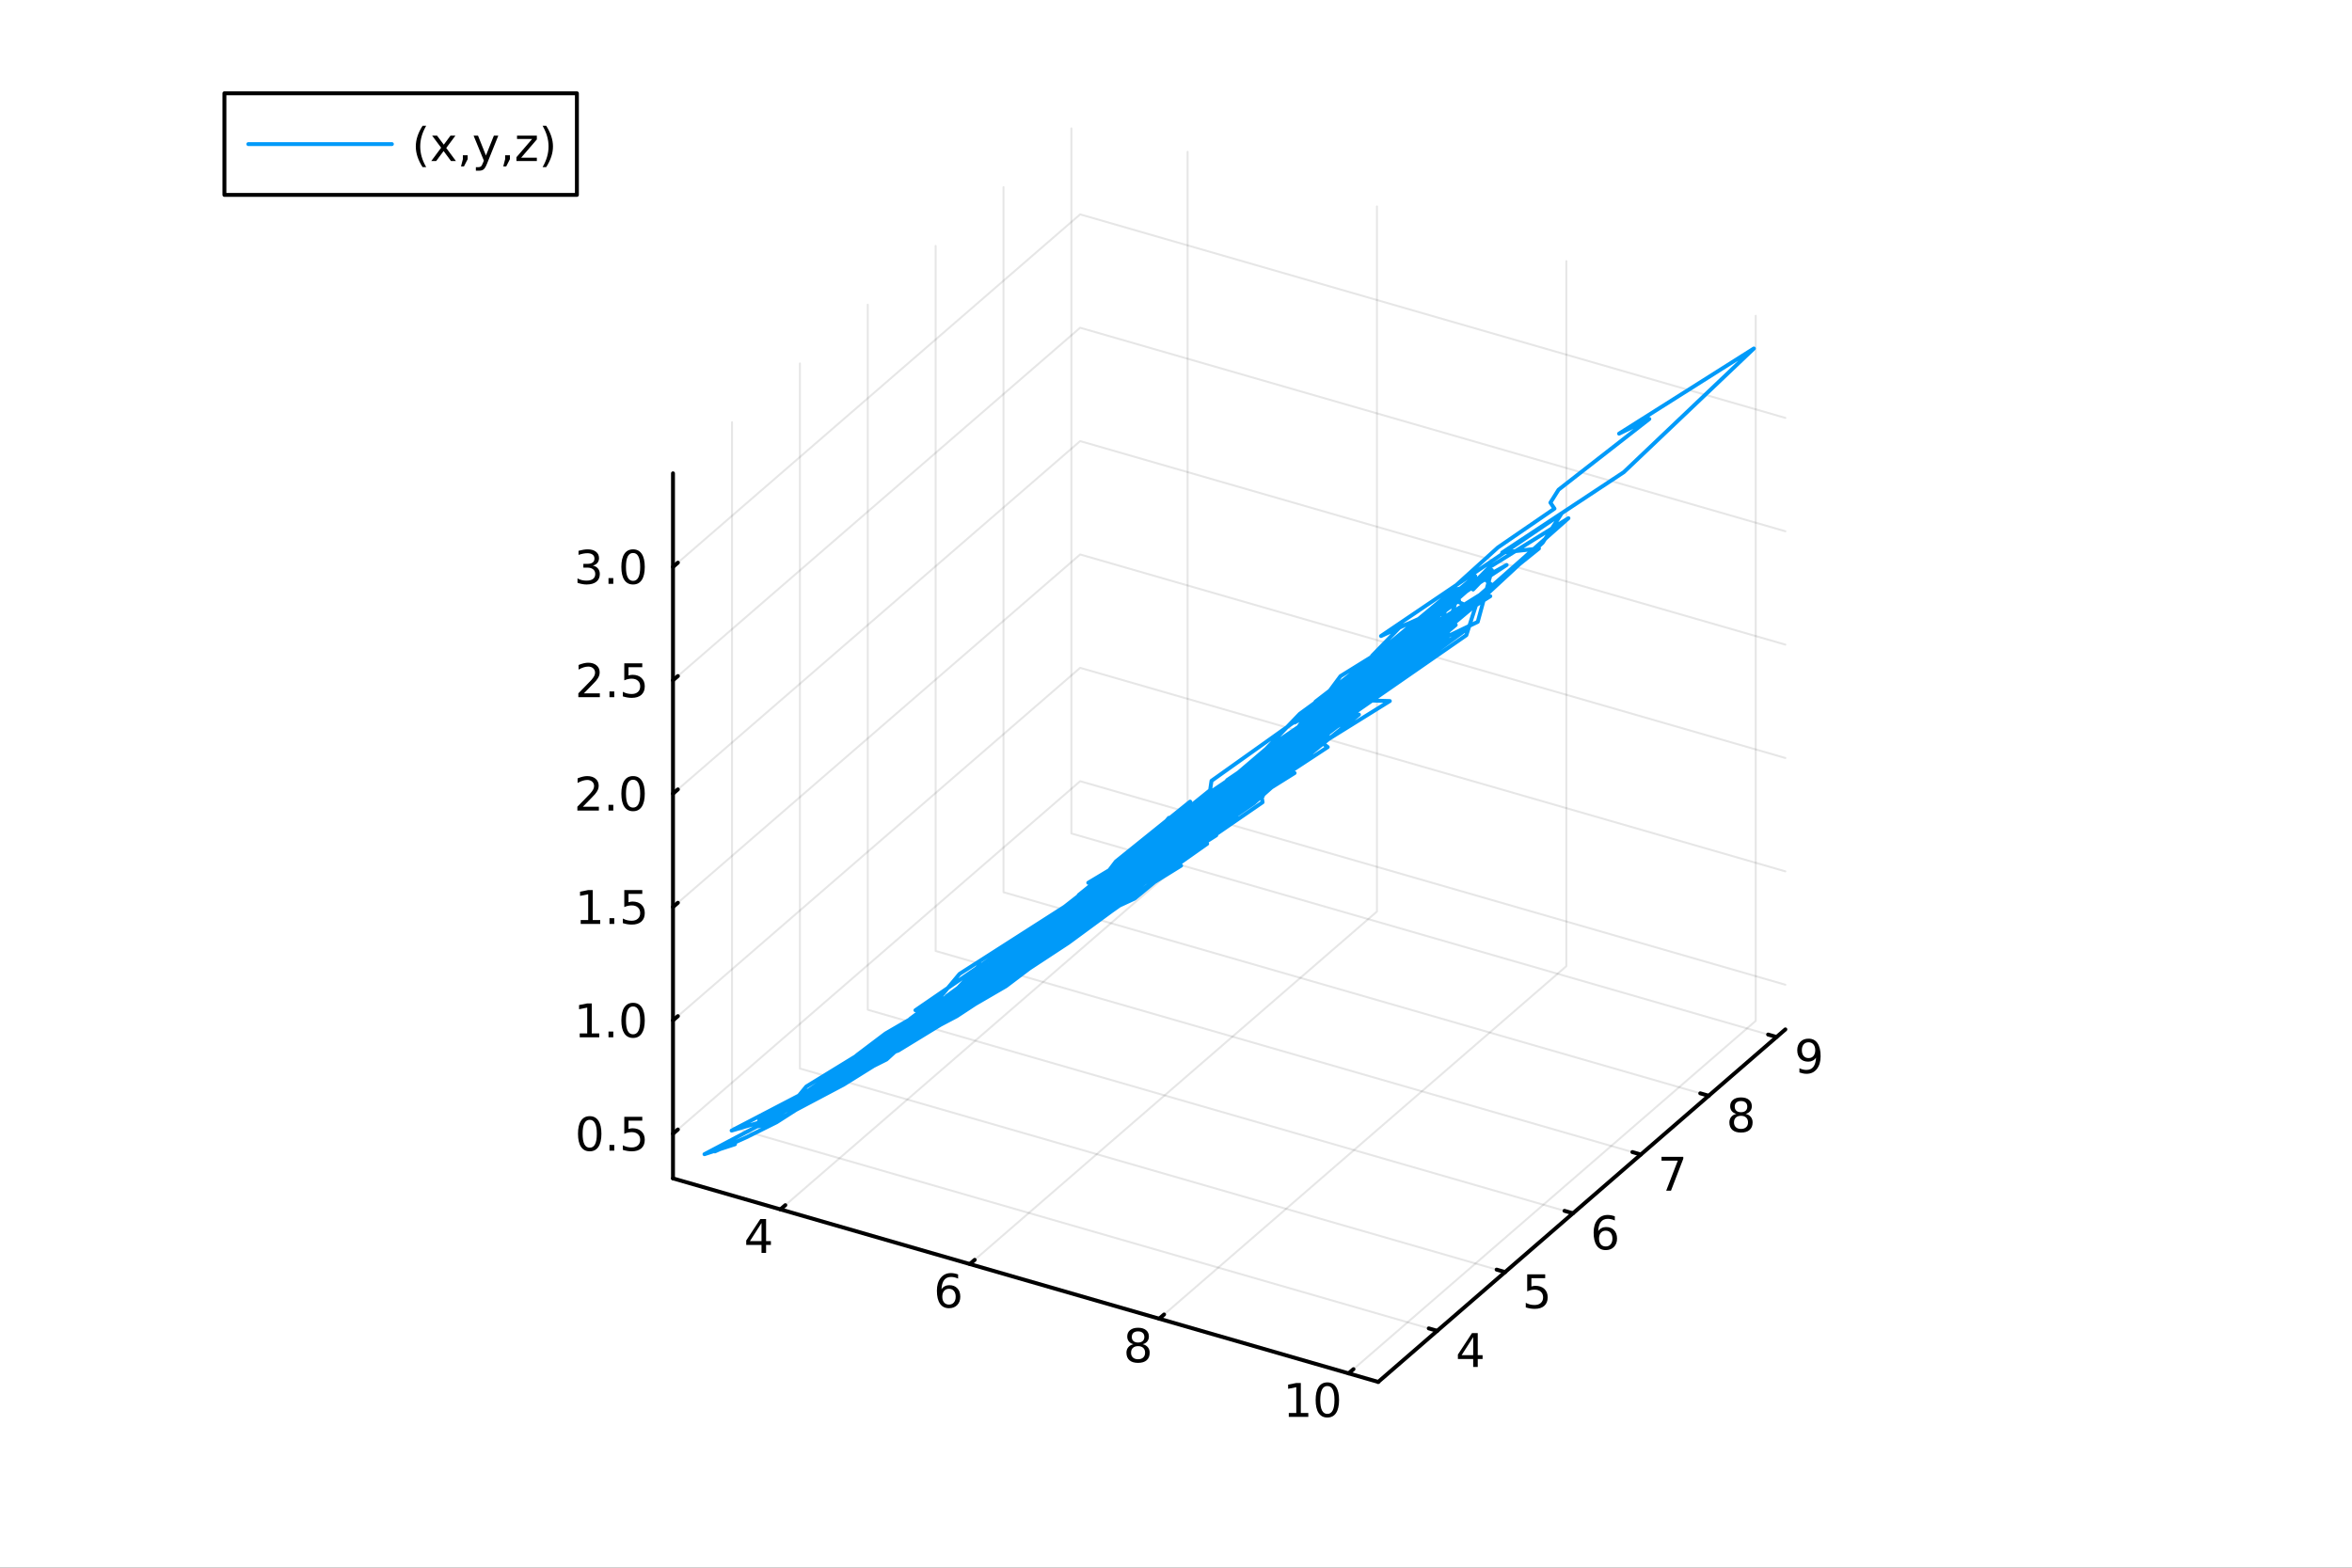 <?xml version="1.0" encoding="utf-8"?>
<svg xmlns="http://www.w3.org/2000/svg" xmlns:xlink="http://www.w3.org/1999/xlink" width="600" height="400" viewBox="0 0 2400 1600">
<rect x="0" y="0" width="2400" height="1600" fill="#333333" stroke="none"/>
<defs>
  <clipPath id="clip880">
    <rect x="0" y="0" width="2400" height="1600"/>
  </clipPath>
</defs>
<path clip-path="url(#clip880)" d="M0 1600 L2400 1600 L2400 0 L0 0  Z" fill="#ffffff" fill-rule="evenodd" fill-opacity="1"/>
<defs>
  <clipPath id="clip881">
    <rect x="480" y="0" width="1681" height="1600"/>
  </clipPath>
</defs>
<defs>
  <clipPath id="clip882">
    <rect x="155" y="47" width="2198" height="1440"/>
  </clipPath>
</defs>
<path clip-path="url(#clip882)" d="M-841.94 2382.74 L-841.94 2142.83 L-730.368 2022.87 L-537.12 2092.13 L-537.12 2332.04 L-648.692 2451.99 L-841.94 2382.74  Z" fill="#ffffff" fill-rule="evenodd" fill-opacity="1"/>
<polyline clip-path="url(#clip882)" style="stroke:#000000; stroke-linecap:round; stroke-linejoin:round; stroke-width:2; stroke-opacity:0.1; fill:none" points="796.356,1234.33 1211.82,874.528 1211.82,154.926 "/>
<polyline clip-path="url(#clip882)" style="stroke:#000000; stroke-linecap:round; stroke-linejoin:round; stroke-width:2; stroke-opacity:0.1; fill:none" points="989.604,1290.11 1405.07,930.314 1405.07,210.712 "/>
<polyline clip-path="url(#clip882)" style="stroke:#000000; stroke-linecap:round; stroke-linejoin:round; stroke-width:2; stroke-opacity:0.1; fill:none" points="1182.85,1345.9 1598.31,986.1 1598.31,266.498 "/>
<polyline clip-path="url(#clip882)" style="stroke:#000000; stroke-linecap:round; stroke-linejoin:round; stroke-width:2; stroke-opacity:0.1; fill:none" points="1376.1,1401.69 1791.56,1041.89 1791.56,322.284 "/>
<polyline clip-path="url(#clip882)" style="stroke:#000000; stroke-linecap:round; stroke-linejoin:round; stroke-width:2; stroke-opacity:0.1; fill:none" points="1466.56,1358.25 746.962,1150.52 746.962,430.916 "/>
<polyline clip-path="url(#clip882)" style="stroke:#000000; stroke-linecap:round; stroke-linejoin:round; stroke-width:2; stroke-opacity:0.1; fill:none" points="1535.82,1298.27 816.218,1090.54 816.218,370.939 "/>
<polyline clip-path="url(#clip882)" style="stroke:#000000; stroke-linecap:round; stroke-linejoin:round; stroke-width:2; stroke-opacity:0.1; fill:none" points="1605.08,1238.29 885.474,1030.56 885.474,310.961 "/>
<polyline clip-path="url(#clip882)" style="stroke:#000000; stroke-linecap:round; stroke-linejoin:round; stroke-width:2; stroke-opacity:0.1; fill:none" points="1674.33,1178.32 954.73,970.586 954.73,250.984 "/>
<polyline clip-path="url(#clip882)" style="stroke:#000000; stroke-linecap:round; stroke-linejoin:round; stroke-width:2; stroke-opacity:0.1; fill:none" points="1743.59,1118.34 1023.99,910.608 1023.99,191.006 "/>
<polyline clip-path="url(#clip882)" style="stroke:#000000; stroke-linecap:round; stroke-linejoin:round; stroke-width:2; stroke-opacity:0.1; fill:none" points="1812.84,1058.36 1093.24,850.631 1093.24,131.029 "/>
<polyline clip-path="url(#clip882)" style="stroke:#000000; stroke-linecap:round; stroke-linejoin:round; stroke-width:2; stroke-opacity:0.1; fill:none" points="686.728,1157.1 1102.19,797.297 1821.79,1005.03 "/>
<polyline clip-path="url(#clip882)" style="stroke:#000000; stroke-linecap:round; stroke-linejoin:round; stroke-width:2; stroke-opacity:0.1; fill:none" points="686.728,1041.4 1102.19,681.595 1821.79,889.326 "/>
<polyline clip-path="url(#clip882)" style="stroke:#000000; stroke-linecap:round; stroke-linejoin:round; stroke-width:2; stroke-opacity:0.1; fill:none" points="686.728,925.694 1102.19,565.893 1821.79,773.624 "/>
<polyline clip-path="url(#clip882)" style="stroke:#000000; stroke-linecap:round; stroke-linejoin:round; stroke-width:2; stroke-opacity:0.1; fill:none" points="686.728,809.991 1102.19,450.19 1821.79,657.922 "/>
<polyline clip-path="url(#clip882)" style="stroke:#000000; stroke-linecap:round; stroke-linejoin:round; stroke-width:2; stroke-opacity:0.1; fill:none" points="686.728,694.289 1102.19,334.488 1821.79,542.219 "/>
<polyline clip-path="url(#clip882)" style="stroke:#000000; stroke-linecap:round; stroke-linejoin:round; stroke-width:2; stroke-opacity:0.1; fill:none" points="686.728,578.587 1102.19,218.786 1821.79,426.517 "/>
<polyline clip-path="url(#clip880)" style="stroke:#000000; stroke-linecap:round; stroke-linejoin:round; stroke-width:4; stroke-opacity:1; fill:none" points="686.728,1202.68 1406.33,1410.41 "/>
<polyline clip-path="url(#clip880)" style="stroke:#000000; stroke-linecap:round; stroke-linejoin:round; stroke-width:4; stroke-opacity:1; fill:none" points="796.356,1234.33 801.342,1230.01 "/>
<polyline clip-path="url(#clip880)" style="stroke:#000000; stroke-linecap:round; stroke-linejoin:round; stroke-width:4; stroke-opacity:1; fill:none" points="989.604,1290.11 994.59,1285.8 "/>
<polyline clip-path="url(#clip880)" style="stroke:#000000; stroke-linecap:round; stroke-linejoin:round; stroke-width:4; stroke-opacity:1; fill:none" points="1182.85,1345.9 1187.84,1341.58 "/>
<polyline clip-path="url(#clip880)" style="stroke:#000000; stroke-linecap:round; stroke-linejoin:round; stroke-width:4; stroke-opacity:1; fill:none" points="1376.1,1401.69 1381.09,1397.37 "/>
<path clip-path="url(#clip880)" d="M777.057 1248.23 L765.251 1266.68 L777.057 1266.68 L777.057 1248.23 M775.83 1244.16 L781.71 1244.16 L781.71 1266.68 L786.64 1266.68 L786.64 1270.57 L781.71 1270.57 L781.71 1278.72 L777.057 1278.72 L777.057 1270.57 L761.455 1270.57 L761.455 1266.06 L775.83 1244.16 Z" fill="#000000" fill-rule="nonzero" fill-opacity="1" /><path clip-path="url(#clip880)" d="M968.36 1315.36 Q965.212 1315.36 963.36 1317.52 Q961.532 1319.67 961.532 1323.42 Q961.532 1327.15 963.36 1329.32 Q965.212 1331.47 968.36 1331.47 Q971.509 1331.47 973.337 1329.32 Q975.189 1327.15 975.189 1323.42 Q975.189 1319.67 973.337 1317.52 Q971.509 1315.36 968.36 1315.36 M977.643 1300.71 L977.643 1304.97 Q975.884 1304.14 974.078 1303.7 Q972.296 1303.26 970.536 1303.26 Q965.907 1303.26 963.453 1306.38 Q961.023 1309.51 960.675 1315.83 Q962.041 1313.81 964.101 1312.75 Q966.161 1311.66 968.638 1311.66 Q973.847 1311.66 976.856 1314.83 Q979.888 1317.98 979.888 1323.42 Q979.888 1328.74 976.74 1331.96 Q973.592 1335.18 968.36 1335.18 Q962.365 1335.18 959.194 1330.59 Q956.023 1325.99 956.023 1317.26 Q956.023 1309.07 959.911 1304.21 Q963.8 1299.32 970.351 1299.32 Q972.11 1299.32 973.893 1299.67 Q975.698 1300.02 977.643 1300.71 Z" fill="#000000" fill-rule="nonzero" fill-opacity="1" /><path clip-path="url(#clip880)" d="M1161.28 1373.88 Q1157.95 1373.88 1156.03 1375.66 Q1154.13 1377.44 1154.13 1380.57 Q1154.13 1383.69 1156.03 1385.48 Q1157.95 1387.26 1161.28 1387.26 Q1164.62 1387.26 1166.54 1385.48 Q1168.46 1383.67 1168.46 1380.57 Q1168.46 1377.44 1166.54 1375.66 Q1164.64 1373.88 1161.28 1373.88 M1156.61 1371.89 Q1153.6 1371.15 1151.91 1369.09 Q1150.24 1367.03 1150.24 1364.07 Q1150.24 1359.92 1153.18 1357.51 Q1156.15 1355.11 1161.28 1355.11 Q1166.45 1355.11 1169.39 1357.51 Q1172.33 1359.92 1172.33 1364.07 Q1172.33 1367.03 1170.64 1369.09 Q1168.97 1371.15 1165.98 1371.89 Q1169.36 1372.68 1171.24 1374.97 Q1173.14 1377.26 1173.14 1380.57 Q1173.14 1385.59 1170.06 1388.28 Q1167 1390.96 1161.28 1390.96 Q1155.57 1390.96 1152.49 1388.28 Q1149.43 1385.59 1149.43 1380.57 Q1149.43 1377.26 1151.33 1374.97 Q1153.23 1372.68 1156.61 1371.89 M1154.9 1364.51 Q1154.9 1367.19 1156.56 1368.69 Q1158.25 1370.2 1161.28 1370.2 Q1164.29 1370.2 1165.98 1368.69 Q1167.7 1367.19 1167.7 1364.51 Q1167.7 1361.82 1165.98 1360.32 Q1164.29 1358.81 1161.28 1358.81 Q1158.25 1358.81 1156.56 1360.32 Q1154.9 1361.82 1154.9 1364.51 Z" fill="#000000" fill-rule="nonzero" fill-opacity="1" /><path clip-path="url(#clip880)" d="M1315.09 1442.14 L1322.73 1442.14 L1322.73 1415.78 L1314.42 1417.44 L1314.42 1413.18 L1322.68 1411.52 L1327.36 1411.52 L1327.36 1442.14 L1335 1442.14 L1335 1446.08 L1315.09 1446.08 L1315.09 1442.14 Z" fill="#000000" fill-rule="nonzero" fill-opacity="1" /><path clip-path="url(#clip880)" d="M1354.44 1414.6 Q1350.83 1414.6 1349 1418.16 Q1347.19 1421.7 1347.19 1428.83 Q1347.19 1435.94 1349 1439.5 Q1350.83 1443.05 1354.44 1443.05 Q1358.07 1443.05 1359.88 1439.5 Q1361.71 1435.94 1361.71 1428.83 Q1361.71 1421.7 1359.88 1418.16 Q1358.07 1414.6 1354.44 1414.6 M1354.44 1410.89 Q1360.25 1410.89 1363.31 1415.5 Q1366.38 1420.08 1366.38 1428.83 Q1366.38 1437.56 1363.31 1442.17 Q1360.25 1446.75 1354.44 1446.75 Q1348.63 1446.75 1345.55 1442.17 Q1342.5 1437.56 1342.5 1428.83 Q1342.5 1420.08 1345.55 1415.5 Q1348.63 1410.89 1354.44 1410.89 Z" fill="#000000" fill-rule="nonzero" fill-opacity="1" /><polyline clip-path="url(#clip880)" style="stroke:#000000; stroke-linecap:round; stroke-linejoin:round; stroke-width:4; stroke-opacity:1; fill:none" points="1406.33,1410.41 1821.79,1050.61 "/>
<polyline clip-path="url(#clip880)" style="stroke:#000000; stroke-linecap:round; stroke-linejoin:round; stroke-width:4; stroke-opacity:1; fill:none" points="1466.56,1358.25 1457.93,1355.76 "/>
<polyline clip-path="url(#clip880)" style="stroke:#000000; stroke-linecap:round; stroke-linejoin:round; stroke-width:4; stroke-opacity:1; fill:none" points="1535.82,1298.27 1527.18,1295.78 "/>
<polyline clip-path="url(#clip880)" style="stroke:#000000; stroke-linecap:round; stroke-linejoin:round; stroke-width:4; stroke-opacity:1; fill:none" points="1605.08,1238.29 1596.44,1235.8 "/>
<polyline clip-path="url(#clip880)" style="stroke:#000000; stroke-linecap:round; stroke-linejoin:round; stroke-width:4; stroke-opacity:1; fill:none" points="1674.33,1178.32 1665.7,1175.82 "/>
<polyline clip-path="url(#clip880)" style="stroke:#000000; stroke-linecap:round; stroke-linejoin:round; stroke-width:4; stroke-opacity:1; fill:none" points="1743.59,1118.34 1734.95,1115.85 "/>
<polyline clip-path="url(#clip880)" style="stroke:#000000; stroke-linecap:round; stroke-linejoin:round; stroke-width:4; stroke-opacity:1; fill:none" points="1812.84,1058.36 1804.21,1055.87 "/>
<path clip-path="url(#clip880)" d="M1503.25 1364.66 L1491.45 1383.11 L1503.25 1383.11 L1503.25 1364.66 M1502.03 1360.58 L1507.91 1360.58 L1507.91 1383.11 L1512.84 1383.11 L1512.84 1387 L1507.91 1387 L1507.91 1395.14 L1503.25 1395.14 L1503.25 1387 L1487.65 1387 L1487.65 1382.48 L1502.03 1360.58 Z" fill="#000000" fill-rule="nonzero" fill-opacity="1" /><path clip-path="url(#clip880)" d="M1558.37 1300.61 L1576.72 1300.61 L1576.72 1304.54 L1562.65 1304.54 L1562.65 1313.01 Q1563.67 1312.67 1564.69 1312.5 Q1565.7 1312.32 1566.72 1312.32 Q1572.51 1312.32 1575.89 1315.49 Q1579.27 1318.66 1579.27 1324.08 Q1579.27 1329.66 1575.8 1332.76 Q1572.32 1335.84 1566.01 1335.84 Q1563.83 1335.84 1561.56 1335.47 Q1559.32 1335.1 1556.91 1334.36 L1556.91 1329.66 Q1558.99 1330.79 1561.21 1331.35 Q1563.44 1331.9 1565.91 1331.9 Q1569.92 1331.9 1572.26 1329.8 Q1574.59 1327.69 1574.59 1324.08 Q1574.59 1320.47 1572.26 1318.36 Q1569.92 1316.25 1565.91 1316.25 Q1564.04 1316.25 1562.16 1316.67 Q1560.31 1317.09 1558.37 1317.97 L1558.37 1300.61 Z" fill="#000000" fill-rule="nonzero" fill-opacity="1" /><path clip-path="url(#clip880)" d="M1638.5 1256.05 Q1635.35 1256.05 1633.5 1258.2 Q1631.67 1260.35 1631.67 1264.1 Q1631.67 1267.83 1633.5 1270 Q1635.35 1272.16 1638.5 1272.16 Q1641.65 1272.16 1643.48 1270 Q1645.33 1267.83 1645.33 1264.1 Q1645.33 1260.35 1643.48 1258.2 Q1641.65 1256.05 1638.5 1256.05 M1647.78 1241.39 L1647.78 1245.65 Q1646.03 1244.82 1644.22 1244.38 Q1642.44 1243.94 1640.68 1243.94 Q1636.05 1243.94 1633.59 1247.06 Q1631.16 1250.19 1630.82 1256.51 Q1632.18 1254.49 1634.24 1253.43 Q1636.3 1252.34 1638.78 1252.34 Q1643.99 1252.34 1647 1255.51 Q1650.03 1258.66 1650.03 1264.1 Q1650.03 1269.42 1646.88 1272.64 Q1643.73 1275.86 1638.5 1275.86 Q1632.51 1275.86 1629.34 1271.28 Q1626.16 1266.67 1626.16 1257.94 Q1626.16 1249.75 1630.05 1244.89 Q1633.94 1240 1640.49 1240 Q1642.25 1240 1644.03 1240.35 Q1645.84 1240.7 1647.78 1241.39 Z" fill="#000000" fill-rule="nonzero" fill-opacity="1" /><path clip-path="url(#clip880)" d="M1695.42 1180.65 L1717.64 1180.65 L1717.64 1182.64 L1705.1 1215.21 L1700.21 1215.21 L1712.02 1184.59 L1695.42 1184.59 L1695.42 1180.65 Z" fill="#000000" fill-rule="nonzero" fill-opacity="1" /><path clip-path="url(#clip880)" d="M1776.53 1138.82 Q1773.19 1138.82 1771.27 1140.6 Q1769.38 1142.39 1769.38 1145.51 Q1769.38 1148.64 1771.27 1150.42 Q1773.19 1152.2 1776.53 1152.2 Q1779.86 1152.2 1781.78 1150.42 Q1783.7 1148.61 1783.7 1145.51 Q1783.7 1142.39 1781.78 1140.6 Q1779.88 1138.82 1776.53 1138.82 M1771.85 1136.83 Q1768.84 1136.09 1767.15 1134.03 Q1765.49 1131.97 1765.49 1129.01 Q1765.49 1124.86 1768.43 1122.46 Q1771.39 1120.05 1776.53 1120.05 Q1781.69 1120.05 1784.63 1122.46 Q1787.57 1124.86 1787.57 1129.01 Q1787.57 1131.97 1785.88 1134.03 Q1784.21 1136.09 1781.23 1136.83 Q1784.61 1137.62 1786.48 1139.91 Q1788.38 1142.2 1788.38 1145.51 Q1788.38 1150.53 1785.3 1153.22 Q1782.25 1155.91 1776.53 1155.91 Q1770.81 1155.91 1767.73 1153.22 Q1764.68 1150.53 1764.68 1145.51 Q1764.68 1142.2 1766.57 1139.91 Q1768.47 1137.62 1771.85 1136.83 M1770.14 1129.45 Q1770.14 1132.13 1771.81 1133.64 Q1773.5 1135.14 1776.53 1135.14 Q1779.54 1135.14 1781.23 1133.64 Q1782.94 1132.13 1782.94 1129.45 Q1782.94 1126.76 1781.23 1125.26 Q1779.54 1123.75 1776.53 1123.75 Q1773.5 1123.75 1771.81 1125.26 Q1770.14 1126.76 1770.14 1129.45 Z" fill="#000000" fill-rule="nonzero" fill-opacity="1" /><path clip-path="url(#clip880)" d="M1836.15 1094.54 L1836.15 1090.28 Q1837.91 1091.11 1839.72 1091.55 Q1841.52 1091.99 1843.26 1091.99 Q1847.89 1091.99 1850.32 1088.89 Q1852.77 1085.77 1853.12 1079.42 Q1851.78 1081.41 1849.72 1082.48 Q1847.66 1083.54 1845.16 1083.54 Q1839.97 1083.54 1836.94 1080.42 Q1833.93 1077.27 1833.93 1071.83 Q1833.93 1066.51 1837.08 1063.29 Q1840.23 1060.07 1845.46 1060.07 Q1851.46 1060.07 1854.6 1064.68 Q1857.77 1069.26 1857.77 1078.01 Q1857.77 1086.18 1853.89 1091.07 Q1850.02 1095.93 1843.47 1095.93 Q1841.71 1095.93 1839.9 1095.58 Q1838.1 1095.23 1836.15 1094.54 M1845.46 1079.89 Q1848.61 1079.89 1850.44 1077.73 Q1852.29 1075.58 1852.29 1071.83 Q1852.29 1068.1 1850.44 1065.95 Q1848.61 1063.78 1845.46 1063.78 Q1842.31 1063.78 1840.46 1065.95 Q1838.63 1068.1 1838.63 1071.83 Q1838.63 1075.58 1840.46 1077.73 Q1842.31 1079.89 1845.46 1079.89 Z" fill="#000000" fill-rule="nonzero" fill-opacity="1" /><polyline clip-path="url(#clip880)" style="stroke:#000000; stroke-linecap:round; stroke-linejoin:round; stroke-width:4; stroke-opacity:1; fill:none" points="686.728,1202.68 686.728,483.08 "/>
<polyline clip-path="url(#clip880)" style="stroke:#000000; stroke-linecap:round; stroke-linejoin:round; stroke-width:4; stroke-opacity:1; fill:none" points="686.728,1157.1 691.714,1152.78 "/>
<polyline clip-path="url(#clip880)" style="stroke:#000000; stroke-linecap:round; stroke-linejoin:round; stroke-width:4; stroke-opacity:1; fill:none" points="686.728,1041.4 691.714,1037.08 "/>
<polyline clip-path="url(#clip880)" style="stroke:#000000; stroke-linecap:round; stroke-linejoin:round; stroke-width:4; stroke-opacity:1; fill:none" points="686.728,925.694 691.714,921.376 "/>
<polyline clip-path="url(#clip880)" style="stroke:#000000; stroke-linecap:round; stroke-linejoin:round; stroke-width:4; stroke-opacity:1; fill:none" points="686.728,809.991 691.714,805.674 "/>
<polyline clip-path="url(#clip880)" style="stroke:#000000; stroke-linecap:round; stroke-linejoin:round; stroke-width:4; stroke-opacity:1; fill:none" points="686.728,694.289 691.714,689.971 "/>
<polyline clip-path="url(#clip880)" style="stroke:#000000; stroke-linecap:round; stroke-linejoin:round; stroke-width:4; stroke-opacity:1; fill:none" points="686.728,578.587 691.714,574.269 "/>
<path clip-path="url(#clip880)" d="M601.748 1142.9 Q598.137 1142.9 596.308 1146.46 Q594.503 1150 594.503 1157.13 Q594.503 1164.24 596.308 1167.8 Q598.137 1171.35 601.748 1171.35 Q605.382 1171.35 607.188 1167.8 Q609.017 1164.24 609.017 1157.13 Q609.017 1150 607.188 1146.46 Q605.382 1142.9 601.748 1142.9 M601.748 1139.19 Q607.558 1139.19 610.614 1143.8 Q613.692 1148.38 613.692 1157.13 Q613.692 1165.86 610.614 1170.47 Q607.558 1175.05 601.748 1175.05 Q595.938 1175.05 592.859 1170.47 Q589.804 1165.86 589.804 1157.13 Q589.804 1148.38 592.859 1143.8 Q595.938 1139.19 601.748 1139.19 Z" fill="#000000" fill-rule="nonzero" fill-opacity="1" /><path clip-path="url(#clip880)" d="M621.91 1168.5 L626.794 1168.5 L626.794 1174.38 L621.91 1174.38 L621.91 1168.5 Z" fill="#000000" fill-rule="nonzero" fill-opacity="1" /><path clip-path="url(#clip880)" d="M637.026 1139.82 L655.382 1139.82 L655.382 1143.75 L641.308 1143.75 L641.308 1152.23 Q642.327 1151.88 643.345 1151.72 Q644.364 1151.53 645.382 1151.53 Q651.169 1151.53 654.549 1154.7 Q657.928 1157.87 657.928 1163.29 Q657.928 1168.87 654.456 1171.97 Q650.984 1175.05 644.664 1175.05 Q642.489 1175.05 640.22 1174.68 Q637.975 1174.31 635.567 1173.57 L635.567 1168.87 Q637.651 1170 639.873 1170.56 Q642.095 1171.11 644.572 1171.11 Q648.576 1171.11 650.914 1169.01 Q653.252 1166.9 653.252 1163.29 Q653.252 1159.68 650.914 1157.57 Q648.576 1155.47 644.572 1155.47 Q642.697 1155.47 640.822 1155.88 Q638.97 1156.3 637.026 1157.18 L637.026 1139.82 Z" fill="#000000" fill-rule="nonzero" fill-opacity="1" /><path clip-path="url(#clip880)" d="M591.563 1054.74 L599.202 1054.74 L599.202 1028.38 L590.892 1030.04 L590.892 1025.78 L599.155 1024.12 L603.831 1024.12 L603.831 1054.74 L611.47 1054.74 L611.47 1058.68 L591.563 1058.68 L591.563 1054.74 Z" fill="#000000" fill-rule="nonzero" fill-opacity="1" /><path clip-path="url(#clip880)" d="M620.915 1052.8 L625.799 1052.8 L625.799 1058.68 L620.915 1058.68 L620.915 1052.8 Z" fill="#000000" fill-rule="nonzero" fill-opacity="1" /><path clip-path="url(#clip880)" d="M645.984 1027.19 Q642.373 1027.19 640.544 1030.76 Q638.739 1034.3 638.739 1041.43 Q638.739 1048.54 640.544 1052.1 Q642.373 1055.64 645.984 1055.64 Q649.618 1055.64 651.424 1052.1 Q653.252 1048.54 653.252 1041.43 Q653.252 1034.3 651.424 1030.76 Q649.618 1027.19 645.984 1027.19 M645.984 1023.49 Q651.794 1023.49 654.85 1028.1 Q657.928 1032.68 657.928 1041.43 Q657.928 1050.16 654.85 1054.76 Q651.794 1059.35 645.984 1059.35 Q640.174 1059.35 637.095 1054.76 Q634.04 1050.16 634.04 1041.43 Q634.04 1032.68 637.095 1028.1 Q640.174 1023.49 645.984 1023.49 Z" fill="#000000" fill-rule="nonzero" fill-opacity="1" /><path clip-path="url(#clip880)" d="M592.558 939.039 L600.197 939.039 L600.197 912.673 L591.887 914.34 L591.887 910.08 L600.151 908.414 L604.827 908.414 L604.827 939.039 L612.466 939.039 L612.466 942.974 L592.558 942.974 L592.558 939.039 Z" fill="#000000" fill-rule="nonzero" fill-opacity="1" /><path clip-path="url(#clip880)" d="M621.91 937.094 L626.794 937.094 L626.794 942.974 L621.91 942.974 L621.91 937.094 Z" fill="#000000" fill-rule="nonzero" fill-opacity="1" /><path clip-path="url(#clip880)" d="M637.026 908.414 L655.382 908.414 L655.382 912.349 L641.308 912.349 L641.308 920.821 Q642.327 920.474 643.345 920.312 Q644.364 920.127 645.382 920.127 Q651.169 920.127 654.549 923.298 Q657.928 926.469 657.928 931.886 Q657.928 937.464 654.456 940.566 Q650.984 943.645 644.664 943.645 Q642.489 943.645 640.22 943.275 Q637.975 942.904 635.567 942.163 L635.567 937.464 Q637.651 938.599 639.873 939.154 Q642.095 939.71 644.572 939.71 Q648.576 939.71 650.914 937.603 Q653.252 935.497 653.252 931.886 Q653.252 928.275 650.914 926.168 Q648.576 924.062 644.572 924.062 Q642.697 924.062 640.822 924.478 Q638.97 924.895 637.026 925.775 L637.026 908.414 Z" fill="#000000" fill-rule="nonzero" fill-opacity="1" /><path clip-path="url(#clip880)" d="M594.78 823.336 L611.1 823.336 L611.1 827.271 L589.156 827.271 L589.156 823.336 Q591.818 820.582 596.401 815.952 Q601.007 811.299 602.188 809.957 Q604.433 807.434 605.313 805.697 Q606.216 803.938 606.216 802.248 Q606.216 799.494 604.271 797.758 Q602.35 796.022 599.248 796.022 Q597.049 796.022 594.595 796.785 Q592.165 797.549 589.387 799.1 L589.387 794.378 Q592.211 793.244 594.665 792.665 Q597.118 792.086 599.155 792.086 Q604.526 792.086 607.72 794.772 Q610.915 797.457 610.915 801.947 Q610.915 804.077 610.104 805.998 Q609.317 807.896 607.211 810.489 Q606.632 811.16 603.53 814.378 Q600.429 817.572 594.78 823.336 Z" fill="#000000" fill-rule="nonzero" fill-opacity="1" /><path clip-path="url(#clip880)" d="M620.915 821.392 L625.799 821.392 L625.799 827.271 L620.915 827.271 L620.915 821.392 Z" fill="#000000" fill-rule="nonzero" fill-opacity="1" /><path clip-path="url(#clip880)" d="M645.984 795.79 Q642.373 795.79 640.544 799.355 Q638.739 802.897 638.739 810.026 Q638.739 817.133 640.544 820.697 Q642.373 824.239 645.984 824.239 Q649.618 824.239 651.424 820.697 Q653.252 817.133 653.252 810.026 Q653.252 802.897 651.424 799.355 Q649.618 795.79 645.984 795.79 M645.984 792.086 Q651.794 792.086 654.85 796.693 Q657.928 801.276 657.928 810.026 Q657.928 818.753 654.85 823.359 Q651.794 827.943 645.984 827.943 Q640.174 827.943 637.095 823.359 Q634.04 818.753 634.04 810.026 Q634.04 801.276 637.095 796.693 Q640.174 792.086 645.984 792.086 Z" fill="#000000" fill-rule="nonzero" fill-opacity="1" /><path clip-path="url(#clip880)" d="M595.776 707.634 L612.095 707.634 L612.095 711.569 L590.151 711.569 L590.151 707.634 Q592.813 704.879 597.396 700.25 Q602.003 695.597 603.183 694.254 Q605.429 691.731 606.308 689.995 Q607.211 688.236 607.211 686.546 Q607.211 683.791 605.267 682.055 Q603.345 680.319 600.243 680.319 Q598.044 680.319 595.591 681.083 Q593.16 681.847 590.382 683.398 L590.382 678.676 Q593.206 677.541 595.66 676.963 Q598.114 676.384 600.151 676.384 Q605.521 676.384 608.716 679.069 Q611.91 681.754 611.91 686.245 Q611.91 688.375 611.1 690.296 Q610.313 692.194 608.206 694.787 Q607.628 695.458 604.526 698.676 Q601.424 701.87 595.776 707.634 Z" fill="#000000" fill-rule="nonzero" fill-opacity="1" /><path clip-path="url(#clip880)" d="M621.91 705.689 L626.794 705.689 L626.794 711.569 L621.91 711.569 L621.91 705.689 Z" fill="#000000" fill-rule="nonzero" fill-opacity="1" /><path clip-path="url(#clip880)" d="M637.026 677.009 L655.382 677.009 L655.382 680.944 L641.308 680.944 L641.308 689.416 Q642.327 689.069 643.345 688.907 Q644.364 688.722 645.382 688.722 Q651.169 688.722 654.549 691.893 Q657.928 695.065 657.928 700.481 Q657.928 706.06 654.456 709.162 Q650.984 712.24 644.664 712.24 Q642.489 712.24 640.22 711.87 Q637.975 711.5 635.567 710.759 L635.567 706.06 Q637.651 707.194 639.873 707.75 Q642.095 708.305 644.572 708.305 Q648.576 708.305 650.914 706.199 Q653.252 704.092 653.252 700.481 Q653.252 696.87 650.914 694.764 Q648.576 692.657 644.572 692.657 Q642.697 692.657 640.822 693.074 Q638.97 693.49 637.026 694.37 L637.026 677.009 Z" fill="#000000" fill-rule="nonzero" fill-opacity="1" /><path clip-path="url(#clip880)" d="M604.919 577.233 Q608.276 577.95 610.151 580.219 Q612.049 582.487 612.049 585.821 Q612.049 590.936 608.53 593.737 Q605.012 596.538 598.53 596.538 Q596.355 596.538 594.04 596.098 Q591.748 595.682 589.294 594.825 L589.294 590.311 Q591.239 591.446 593.554 592.024 Q595.868 592.603 598.392 592.603 Q602.79 592.603 605.081 590.867 Q607.396 589.131 607.396 585.821 Q607.396 582.765 605.243 581.052 Q603.114 579.316 599.294 579.316 L595.267 579.316 L595.267 575.473 L599.48 575.473 Q602.929 575.473 604.757 574.108 Q606.586 572.719 606.586 570.126 Q606.586 567.464 604.688 566.052 Q602.813 564.617 599.294 564.617 Q597.373 564.617 595.174 565.034 Q592.975 565.45 590.336 566.33 L590.336 562.163 Q592.998 561.423 595.313 561.052 Q597.651 560.682 599.711 560.682 Q605.035 560.682 608.137 563.112 Q611.239 565.52 611.239 569.64 Q611.239 572.51 609.595 574.501 Q607.952 576.469 604.919 577.233 Z" fill="#000000" fill-rule="nonzero" fill-opacity="1" /><path clip-path="url(#clip880)" d="M620.915 589.987 L625.799 589.987 L625.799 595.867 L620.915 595.867 L620.915 589.987 Z" fill="#000000" fill-rule="nonzero" fill-opacity="1" /><path clip-path="url(#clip880)" d="M645.984 564.385 Q642.373 564.385 640.544 567.95 Q638.739 571.492 638.739 578.622 Q638.739 585.728 640.544 589.293 Q642.373 592.834 645.984 592.834 Q649.618 592.834 651.424 589.293 Q653.252 585.728 653.252 578.622 Q653.252 571.492 651.424 567.95 Q649.618 564.385 645.984 564.385 M645.984 560.682 Q651.794 560.682 654.85 565.288 Q657.928 569.872 657.928 578.622 Q657.928 587.348 654.85 591.955 Q651.794 596.538 645.984 596.538 Q640.174 596.538 637.095 591.955 Q634.04 587.348 634.04 578.622 Q634.04 569.872 637.095 565.288 Q640.174 560.682 645.984 560.682 Z" fill="#000000" fill-rule="nonzero" fill-opacity="1" /><polyline clip-path="url(#clip882)" style="stroke:#009af9; stroke-linecap:round; stroke-linejoin:round; stroke-width:4; stroke-opacity:1; fill:none" points="1022.47,988.795 1022.74,988.816 1023.58,988.516 1021.18,989.756 1012.82,993.841 1006.93,996.813 1010.06,995.566 1017.05,992.502 1029.74,986.692 1027.55,987.831 1022.28,990.49 1014.32,994.492 1038.52,983.246 1046.54,979.494 1041.62,981.716 1039.65,982.564 1047.34,978.924 1057.56,973.918 1075.63,964.838 1055.22,973.866 1053.78,973.915 1053.42,974.06 1017.85,991.367 1001.85,1000.18 978.373,1013.61 994.555,1007.81 968.174,1021.16 931.861,1041.27 924.669,1048.57 943.233,1042.81 937.668,1046.61 924.637,1055.14 916.018,1061.59 934.259,1051.54 921.441,1057.91 960.982,1039.96 965.532,1033.46 971.774,1027.58 993.989,1017.12 1027.31,994.894 1084.75,957.674 1152.5,913.345 1157.16,896.313 1184.64,874.442 1178.48,875.832 1139.66,889.053 1202.72,851.921 1191.22,865.084 1150.32,902.747 1171.89,886.163 1201.24,857.751 1164.61,877.941 1190.52,867.22 1226.85,842.091 1179.17,871.853 1216.35,837.391 1260.22,800.264 1313.23,761.105 1321.85,768.591 1323.83,755.596 1270.15,799.936 1181.41,871.995 1133.71,906.377 1088.99,939.51 1118.17,924.324 1076.31,951.631 1083.44,948.501 1027.03,987.814 1018.16,997.989 1154.69,916.462 1132.32,918.327 1168.74,897.612 1112.65,920.63 1138.26,912.858 1046.63,972.802 1064.26,966.307 1082.36,951.475 1182.94,882.132 1125.85,908.142 1050.55,956.189 1122.83,923.345 1146.86,891.882 1222.39,847.571 1187.26,862.204 1234.67,829.305 1254.74,809.927 1259.34,800.354 1150.95,879.232 1135.59,903.245 1210.21,862.828 1199.07,866.823 1192.66,868.554 1166.83,882.835 1176.65,882.129 1242.51,830.517 1299.15,788.54 1338.16,767.564 1328.54,748.414 1197.61,840.769 1223.45,841.957 1161.73,879.488 1166.73,880.662 1174.33,868.103 1169.26,878.311 1185.24,866.145 1059.71,950.611 1001.49,989.522 1001.68,997.122 1024.85,987.317 1039.21,982.264 980.821,1013 956.483,1034.54 977.515,1024.71 1027.37,998.85 1030.02,989.977 980.529,1012.44 989.847,1009.01 983.015,1015.51 1015.7,993.643 974.652,1013.36 970.377,1023.69 924.539,1056.27 989.08,1018.41 954.055,1033.65 886.287,1080.33 915.019,1065.21 872.343,1093.02 854.277,1097.57 913.726,1069.71 925.989,1064.95 1026.48,1006.55 1088.55,959.666 1119.54,934.006 1092.28,944.021 1173.9,889.418 1213.09,861.837 1201.81,849.578 1168.09,866.335 1275.2,801.609 1274.52,797.615 1318.3,758.66 1251.7,807.479 1166.29,868.913 1109.47,917.261 1140.28,901.632 1127.15,912.79 1184.01,882.793 1218.86,846.999 1207.59,849.724 1099.9,916.142 1110.74,916.868 1140.77,903.628 1159.56,895.757 1124.28,910.134 1057.9,945.475 1086.82,939.646 1063.87,954.412 1034.39,978.007 1068.45,963.532 1004.33,994.468 954.18,1028.43 952.105,1031.12 982.711,1018.65 896.682,1062.07 898.866,1069.69 976.451,1030.43 941.856,1043.01 974.824,1024.36 906.944,1063.26 933.354,1051.98 988.597,1018.73 990.599,1013.95 1010.3,1003.34 1002.15,1002.29 983.244,1016.44 1076.1,964.468 1088.53,949.989 1097.88,936.366 1124.11,927.881 1192.93,873.999 1147.74,898.013 1161.77,893.311 1117.58,926.964 1114.73,931.653 1013.14,989.46 996.792,1002.18 1027.38,992.716 1089.18,942.086 1120.01,922.022 1168.19,890.383 1304.89,796.824 1328.51,770.264 1300.88,778.564 1330.63,757.951 1339.03,746.368 1210.67,841.613 1263.59,810.163 1209.74,852.433 1196.38,862.584 1139.49,905.877 1138.89,912.944 1155.64,899.448 1213.95,851.225 1218.61,850.423 1190.38,866.815 1216.7,854.414 1318.82,786.187 1282.56,798.718 1327.57,761.061 1297.14,776.146 1380.71,721.04 1521.91,596.754 1512.08,588.642 1449.76,630.537 1481.17,617.746 1434.64,654.508 1392.1,689.709 1287.46,773.002 1180.58,848.026 1220.88,834.395 1303.85,788.589 1353.16,754.194 1310.88,779.773 1363.97,737.407 1335.66,748.801 1300.31,768.559 1378.42,717.942 1296.95,774.734 1189.25,853.444 1106.26,916.518 1020.96,971.433 934.116,1031.06 959.027,1028.81 924.681,1052.08 951.82,1040.54 938.118,1047.36 904.969,1069.98 894.603,1074.5 871.548,1086.37 915.017,1067.92 893.158,1079.49 901.3,1075.21 949.719,1043.86 958.287,1037.61 913.327,1061.97 905.133,1070.26 859.902,1088.98 854.694,1095.88 876.022,1089.96 897.849,1076.66 981.016,1027.18 1059.25,973.932 1095.02,946.52 1105.55,939.475 1083.54,956.577 1007.82,1006.06 951.944,1037.81 969.782,1020.84 1038.17,985.374 1013.11,994.913 1062.91,957.091 946.268,1032.37 1086.44,949.049 1057.03,968.802 951.501,1034.52 1034.66,979.295 959.395,1022.39 993.275,1012.21 938.861,1048.1 975.129,1025.21 986.572,1022.86 984.338,1021.07 998.94,1009.67 1036.06,988.158 1092,947.004 1140.56,912.834 1213.51,867.472 1317.32,781.569 1253.12,817.086 1212.3,849.772 1157.85,885.116 1202.35,850.048 1213.58,851.533 1168.62,884.596 1160.88,890.898 1168.32,878.776 1190.32,846.892 1377.22,707.101 1372.12,713.731 1296.4,768.526 1213.17,830.007 1139.97,885.139 1088.98,925.964 1007.9,985.365 1015.32,989.891 903.613,1054.78 874.809,1076.56 858.873,1090.02 824.847,1112.91 796.191,1131.81 804.42,1133.4 841.345,1115.83 846.973,1112.76 838.894,1113.9 845.325,1108.79 834.268,1113.35 814.84,1126.25 785.706,1142.64 731.523,1171.29 718.853,1177.98 749.997,1167.83 748.148,1165.32 729.48,1175.15 761.421,1160.8 792.464,1145.37 816.87,1129.75 844.711,1114.69 823.052,1118.36 789.621,1138.74 832.77,1120.44 867.668,1101.23 893.578,1083 891.743,1081.76 976.347,1037.11 1090.22,962.319 1142.69,923.737 1119.44,922.01 1067.54,950.695 1121.37,920.623 1194.06,872.401 1224.54,842.455 1169.11,879.436 1170.12,881.484 1089.08,932.152 1117.03,920.875 1205.44,867.339 1169.35,884.923 1250.57,833.832 1268.42,820.257 1177.46,879.415 1034.35,976.717 1093.41,953.138 1117.49,934.707 1024.04,981.687 1041.22,977.238 1107.13,942.139 1071.6,964.249 1080.25,952.139 1232.74,844.62 1251.65,824.792 1276.7,807.74 1278.56,806.351 1455.7,667.02 1447.73,650.734 1320.97,737.453 1355.07,718.929 1309.87,758.031 1212.32,823.835 1174.31,858.703 1163.66,881.61 1111.59,919.412 1134.7,912.136 1120.61,923.884 1177.29,885.045 1204.38,873.875 1203.19,857.598 1200.75,861.115 1202.83,857.37 1282.33,804.206 1256.89,813.893 1269.42,807.771 1291.89,788.39 1291.24,782.18 1184.93,854.061 1238.17,830.519 1300.63,788.073 1256.58,820.191 1260.72,813.042 1277.89,805.879 1335.33,758.997 1231.98,839.483 1215.98,850.203 1277.08,815.612 1276.06,808.895 1269.19,807.842 1246.31,819.193 1223.48,828.15 1180.02,871.434 1092.63,929.358 1080.29,949.098 1079.21,951.169 1158.98,903.534 1195.67,873.766 1179.29,875.671 1228.3,836.73 1237.61,814.517 1244.65,813.466 1202.03,854.168 1175.59,870.975 1149.89,894.798 1192.36,870.253 1173.82,880.163 1201.88,860.519 1240.09,838.969 1183.01,872.025 1143.13,894.314 1099.66,933.665 1078.68,953.829 1130.12,915.522 1002.09,994.724 1010.14,1002.71 1006.09,998.514 1026.13,990.447 1059.96,972.214 1059.75,969.716 1041.01,971.041 1061.28,959.931 1155.56,889.849 1213.11,856.934 1210.82,860.812 1316.01,771.139 1287.78,778.915 1268.97,798.831 1282.01,793.73 1391.81,716.715 1404.53,702.562 1333.54,740.838 1371.55,721.677 1348.77,739.455 1364.09,732.364 1215.91,838.489 1198.73,843.809 1166.94,865.339 1100.59,919.352 1106.26,928.93 1069.45,953.21 1095.4,947.539 1110.87,933.297 1055.56,963.521 1034.37,980.402 1133.28,919.294 1104.39,934.027 1164.69,887.813 1125.59,905.613 1156.65,891.17 1070.04,950.293 1111.48,932.342 1185.81,878.999 1208.02,863.022 1228.72,843.786 1222.13,840.66 1283.84,798.545 1271.91,808.846 1116.71,912.803 1106.64,923.563 1130.46,910.282 1167.63,895.827 1116.92,912.804 1087.98,933.448 1140.36,906.579 1044.3,971.296 1085.16,951.193 1077.06,948.844 1108.03,931.26 1103.77,930.629 1093.03,946.064 1012.51,987.77 968.899,1019.26 923.377,1045 926.202,1054.18 1022.67,1005.34 1036.79,985.922 1073.82,964.289 1079.15,955.636 1090.1,941.181 1088.95,947.786 1055.65,967.76 1068.3,952.416 1158.38,896.679 1176.43,884.987 1195.11,864.736 1281.65,813.641 1296.49,794.755 1255.25,819.39 1356.63,728.172 1260.13,801.082 1211.28,842.163 1198.68,851.989 1136.92,897.705 1084.02,926.994 1075.47,945.491 1058.81,963.899 1095.37,944.276 1118.96,925.926 1034.14,976.917 1146.32,910.386 1240.24,842.13 1240.97,833.848 1180.33,871.395 1099.84,927.167 1067.22,947.922 1104.16,928.364 1075.9,948.864 1074.56,950.169 1041.38,973.777 1040.22,977.271 1015.91,992.414 1009.24,1000.71 1019.71,992.863 998.364,1004.53 983.552,1014.18 1096.15,944.43 1107.52,933.467 1092.56,941.191 1103.64,934.089 1075.96,957.07 1092.45,942.569 1111.29,922.355 1190.77,860.845 1258.81,821.255 1258.74,812.98 1496.28,648.278 1509.38,607.588 1450.04,644.697 1236.22,796.928 1233.84,813.009 1227.85,823.586 1221.52,834.688 1127.42,898.884 1097.12,927.14 1023.94,977.503 1031.45,980.673 1051.85,973.718 1044.69,973.74 1029.67,985.347 1003.58,999.071 1074.11,964.181 1029.1,989.287 1075.79,953.365 1079.99,953.771 1069.41,948.463 1068.24,952.731 1042.62,974.861 962.246,1029.46 943.864,1043.94 887.21,1080.67 878.725,1086.05 916.63,1072.2 978.754,1034.26 1042.8,986.969 1100.76,944.388 1080.06,946.104 1068.94,950.859 1149.41,905.63 1145.94,906.808 1071.37,955.185 990.608,1006.46 1001.08,1004.02 1072.88,967.073 1075.65,959.676 983.07,1016.06 1002.27,1004.45 1007.14,1008.42 1002.12,1007.39 1027.86,981.252 1086.42,940.858 1118.24,920.094 1136.41,901.848 1158.49,887.552 1139.88,904.701 1244.96,825.747 1221.94,828.883 1188.88,863.887 1142.94,903.115 1103.89,923.261 1057.4,951.866 1049.91,966.977 1121.04,926 1152.81,903.106 1217.36,860.555 1265.39,805.185 1344.07,755.162 1297.45,774.345 1415.42,691.908 1476.3,638.932 1600.46,528.89 1519.41,579.176 1500.85,598.154 1504.92,589.521 1457.4,629.676 1432.51,656.419 1426.39,660.833 1358.39,716.276 1365.66,717.979 1347.07,733.292 1358.28,734.249 1337.36,747.768 1359.38,736.9 1342.29,746.414 1465.65,663.972 1383.9,700.734 1400.61,694.084 1340.69,729.208 1309.52,766.558 1293.13,781.713 1297.71,786.806 1322.49,763.385 1309.69,768.639 1350.52,741.476 1309.74,765.165 1309.61,772.513 1357.84,742.772 1277.31,792.459 1305.46,782.971 1348.7,752.509 1357.34,735.859 1469.22,651.184 1476.89,633.845 1417.74,670.835 1491.8,626.949 1405.46,684.872 1396.45,691.487 1419.65,673.767 1465.82,636.033 1431.58,657.18 1392.01,693.267 1352.42,724.752 1400.75,699.053 1398.86,695.897 1466.67,644.335 1389.73,688.918 1331.5,741.436 1341.27,737.673 1355.4,727.399 1300.51,771.664 1242.71,814.165 1238.1,828.425 1257.38,814.726 1316.92,776.169 1298.95,777.375 1306.86,773.029 1227.81,826.24 1281.45,805.027 1261.03,810.67 1233.82,807.258 1150.57,874.411 1178.74,870.499 1153.24,887.569 1141.96,897.943 1182.6,876.925 1193.07,874.67 1262.25,834.761 1256.79,825.708 1276.29,805.886 1221.47,839.952 1257.44,812.354 1317.38,784.023 1275.77,814.151 1331.46,762.349 1359.45,731.698 1260.94,805.42 1247.07,805.488 1272.86,805.37 1235.98,829.046 1190.85,855.641 1091.23,931.128 1156.81,900.515 1188.55,881.375 1262.41,824.781 1293.99,801.225 1238.34,832.691 1213.66,847.507 1177.49,867.644 1089.75,933.178 1083.66,940.505 1044.45,966.953 1114.01,933.272 1139.74,914.956 1117.99,924.767 1076.99,947.241 1085.24,948.653 1164.76,901.764 1060.46,950.765 1076.16,948.363 1065.56,959.095 1100.38,942.156 1064.78,959.304 1102.54,942.5 1160.33,888.083 1258.02,831.727 1292.67,792.521 1334.01,755.561 1325.22,754.971 1427.38,683.168 1501.13,621.462 1574.18,553.897 1593.06,524.695 1409.19,649.136 1488.87,612.923 1470.21,626.652 1367.86,690.078 1347.43,717.614 1380.24,702.77 1383.97,711.682 1460.55,658.714 1485.43,637.858 1383.14,701.915 1375.76,710.129 1292.88,766.765 1260.66,797.681 1188,849.537 1197.46,855.149 1174.35,874.972 1166.23,881.412 1101.4,925.493 1103.21,929.333 1179.78,887.437 1191.83,875.383 1214.67,856.607 1251.19,825.743 1190.46,866.112 1199.54,861.431 1088.1,931.835 1092.2,935.099 1116.13,916.307 1104.44,927.875 979.345,1008.79 935.732,1039.32 929.085,1047.36 874.341,1078.79 923.016,1061.09 988.953,1025.98 903.875,1063.36 887.198,1076.72 886.672,1078.35 862.465,1090.75 933.198,1052.14 1001.94,1015.97 1000.99,1017.23 1105.22,948.434 1126.62,920.318 1218.33,856.788 1267.13,819.098 1219.64,844.441 1242.64,833.624 1331.08,762.574 1253.72,808.408 1116.3,901.945 1067.52,940.096 1037.46,968.208 987.563,1002.5 979.897,1013.51 1029.01,986.763 1073.82,961.136 1143.19,920.004 1133.64,912.651 1116.88,921.095 1142.68,905.117 1139.12,910.608 1079.88,956.069 1109.23,940.489 1050.81,973.121 1118.39,924.79 1120.39,920.893 1014.26,989.214 972.606,1019.16 923.18,1047.21 950.225,1040 934.905,1043.8 865.499,1088.17 830.77,1110.74 807.512,1122.51 821.941,1121.24 836.118,1111.66 834.399,1114.19 897.899,1082.16 980.222,1032.73 970.145,1035.15 1038.65,990.596 1123.69,933.941 1183.68,889.518 1146.62,907.626 1163.42,893.749 1130.19,910.776 1082.21,956.329 1137.95,921.338 1201.49,873.552 1279.36,819.793 1315.22,787.925 1289.33,801.133 1305.35,777.419 1367.42,725.021 1449.46,657.512 1480.58,629.324 1520.7,608.501 1422.11,670.935 1320.45,747.706 1303.35,769.465 1209.51,832.016 1235.23,828.552 1193.98,851.293 1152.04,886.231 1154.48,889.817 1121.23,922.384 1094.4,938.887 1093.76,945.52 1139.92,918.198 1159.01,901.179 1154.64,897.552 1144.55,905.454 1079.5,943.971 1110.06,935.606 1090.78,942.496 1076.59,947.415 1072.37,958.114 1149.35,904.588 1140.14,909.019 1162.92,887.915 1179.17,880.348 1199.59,862.745 1201.97,865.371 1250.72,826.152 1223.53,842.052 1180.89,868.419 1132.6,901.398 1200.61,871.79 1227.79,852.216 1281.26,810.224 1159.71,879.783 1120.1,910.833 1140.8,900.789 1076.9,942.46 1089.3,937.335 1126.38,915.742 1066.44,952.678 1091.32,942.153 1163.55,897.684 1219.88,854.176 1149.41,886.884 1106,917.502 1174.26,880.479 1152.02,893.194 1242.53,837.083 1157.09,882.744 1129.86,900.055 1094.81,926.218 1083.95,943.041 1136.49,919.579 1140.26,918.396 1148.08,905.625 1075.18,947.262 1112.07,929.973 1210.94,862.874 1181.31,880.943 1202.79,866.037 1286.9,809.945 1386.66,729.334 1292.59,780.729 1189.61,847.859 1196.17,849.542 1224.88,838.673 1203.13,856.218 1216.1,850.378 1095.69,924.365 1130.01,910.92 1182.8,879.23 1172.69,891.728 1193.84,873.237 1186.61,857.428 1174.05,859.242 1123.22,897.366 1118.02,908.507 1107,921.492 1088.24,940.973 1109.67,927.402 1071.83,956.414 1088.46,945.432 1108.94,933.675 1158.69,908.06 1183.6,881.404 1146.08,900.635 1144.26,900.192 1200.19,859.892 1198.54,859.797 1202.87,853.995 1187.5,868.76 1170.88,879.006 1165.9,889.208 1230.2,852.02 1194.37,865.083 1170.99,875.589 1189.36,871.476 1140.91,902.503 1103.01,928.796 1124,920.659 1180.48,879.166 1121.8,915.548 1121.27,914.624 1213.76,853.997 1210.1,853.23 1149.29,884.555 1089.11,927.498 1081.14,940.93 1073.09,950.871 1028.75,982.156 1066.96,965.091 1103.45,936.099 1050.47,969.319 1041.97,976.133 992.632,1007.24 958.649,1030.91 1020.1,1000.99 1029.87,992.511 1109.78,937.899 1122.53,925.416 1180.77,885.706 1137.36,909.333 1114.47,924.759 1085.97,947.734 1078.33,940.809 1050.09,961.97 969.959,1013.82 1044.08,983.794 1040.32,976.985 1075.34,958.934 1129.15,928.155 1114.45,923.532 1138.4,904.535 1056.08,959.512 1069.2,955.64 960.952,1023.05 989.869,1013.97 1038.11,979.971 990.867,1010.85 1057.15,967.059 1065.94,958.359 1045.34,972.53 1076.57,953.308 1101.45,942.401 1099.75,942.548 1129.23,912.45 1122.01,911.966 1067.75,943.856 1026.01,975.945 940.896,1036.88 1005.65,1008.25 928.431,1050.05 896.76,1071.83 960.726,1043.84 1012.33,1005.92 1081.69,961.768 1147.33,919.937 1078.03,955.558 1028.35,980.732 1024.81,985.986 1031.67,981.611 976.729,1012.81 1020.7,981.894 1103.48,927.174 1053.38,965.074 936.223,1037.48 943.32,1041.04 919.33,1059.73 922.326,1055.97 996.021,1010.69 1039.37,974.756 1080.69,952.997 1074.26,957.904 1042.29,979.543 1066.98,963.087 1142.89,913.432 1146.92,897.545 1160.62,879.919 1124.4,906.343 1256.7,821.968 1096.18,937.456 1058.75,958.848 1117.65,918.832 1068.13,958.511 1157.74,917.102 1199.31,882.775 1286.78,806.32 1315.14,774.541 1345.57,740.833 1163.57,875.905 1190.23,870.384 1191.07,863.665 1131.86,909.071 1133.24,910.934 1029.44,982.876 1021.97,991.071 1078.29,960.996 1079.27,958.143 1179.06,894.03 1288.33,818.808 1286.39,806.356 1251.02,821.315 1353.06,751.693 1227.71,826.087 1216.11,846.345 1204.4,857.727 1289.48,797.141 1252.39,816.194 1369.32,732.706 1368.64,726.515 1277.43,789.35 1278.03,789.186 1226.71,837.412 1183.95,863.155 1114.98,909.956 1187.73,878.112 1187.09,876.106 1219.36,851.554 1278.05,815.317 1323.25,772.675 1378.65,728.158 1366.35,728.917 1329.94,744.684 1365.05,725.392 1302.8,775.355 1329.2,763.562 1304.58,769.277 1268.14,795.918 1143.27,885.44 1139.43,902.209 1177.63,883.093 1234.41,850.235 1212.67,860.49 1342.6,762.313 1321.99,767.576 1287.85,784.13 1244.26,815.827 1215.04,846.666 1172.13,879.447 1180.87,878.914 1155.15,900.419 1094.39,936.243 1124.29,915.739 1067.46,960.568 1077.13,954.652 1112.85,931.92 1237.23,845.964 1230.37,843.05 1305.45,786.942 1288.67,786.724 1385.35,710.978 1292.43,767.603 1339.45,742.355 1322.54,757.476 1216.26,837.375 1130.66,901.616 1160.82,886.592 1151.09,899.492 1170.94,883.024 1113.91,920.864 1158.42,896.944 1131.51,906.346 1102.47,926.317 1210.95,865.837 1122.57,914.965 1076.2,946.622 1100.41,935.539 1160.46,890.345 1113.4,923.991 1120.87,915.686 1274.68,816.529 1178.75,873.109 1145.91,895.502 1228.06,852.497 1234.38,834.367 1262.89,813.269 1186.78,861.643 1183.82,870.817 1225.54,848.682 1219.09,851.824 1206.73,858.501 1209.45,846.328 1069.44,942.863 1015,980.543 1001.67,995.741 995.098,1005.21 979.33,1012.74 960.357,1024 1012.69,1003.53 1096.08,948.813 1116.69,925.667 1109.82,929.239 1222.87,856.407 1230.42,840.125 1200.85,858.176 1161.61,880.245 1056.98,961.701 1039.73,975.39 1049.03,972.181 991.331,1004.65 994.718,1009.22 970.398,1024.73 993.352,1011.36 995.617,1011 946.036,1035.55 982.3,1016.66 987.635,1015.73 997.049,1005.4 994.603,1006.29 1092.87,943.728 1207.26,867.944 1134.74,903.078 1140.83,899.763 1131.16,917.278 1168.25,889.541 1271.26,821.25 1306.33,783.63 1326.3,764.881 1321.06,768.209 1399.47,691.341 1482.17,624.911 1484.39,617.492 1428.89,639.644 1400.01,669.39 1443.15,653.286 1367.5,702.007 1369.22,707.063 1450.45,655.636 1441.09,650.309 1471.4,622.557 1326.28,728.563 1291.88,764.353 1246.57,803.009 1209.62,836.877 1197.33,852.986 1161.02,876.942 1148.3,894.174 1146.31,901.347 1140.01,906.804 1085.49,938.524 1086.25,942.111 1057.85,965.879 1088.22,943.003 1115.36,918.559 1062.41,948.343 1027.08,978.993 1046.71,974.075 1048.03,977.716 1077.65,961.96 1112.28,926.095 1113.68,922.344 1082.06,948.084 1067.47,958.547 1122.1,926.768 1098.35,933.263 1090.31,941.188 1062.48,964.695 1155.09,899.414 1159.66,898.473 1177.66,887.952 1123.39,921.145 1214.08,860.158 1201.92,857.137 1267.46,802.891 1233.14,816.42 1204.76,844.237 1218.89,833.105 1187.18,863.137 1186.27,865.86 1114.43,918.401 1099.74,933.109 1098.58,935.301 1136.33,914.361 1202.9,865.631 1182.24,873.73 1220.25,850.22 1199.2,857.614 1212.4,848.929 1232.9,829.634 1242.02,814.738 1207.79,840.521 1266.04,807.74 1239.74,816.307 1245.23,819.738 1226.56,837.409 1213.53,844.732 1196.43,855.575 1153.47,875.145 1110.47,900.962 1219.66,839.532 1203.96,840.598 1342.4,755.793 1399.23,703.744 1367.97,713.813 1260.61,799.795 1205.9,835.839 1176.04,867.871 1221.6,846.872 1314.49,785.918 1267.71,803.015 1234.6,829.885 1131.72,902.14 1142.36,897.909 1086.74,935.424 1076.56,944.076 1093.13,938.259 1107.77,932.216 1100.95,934.54 1056.41,959.673 1067.75,964.043 1097.51,946.851 1102.43,948.129 1174.18,884.556 1181.99,881.899 1155.66,889.437 1117.12,915.83 1155.68,896.534 1150.29,900.928 1196.04,861.336 1176.71,870.117 1174.01,875.432 1109.99,910.192 1074.5,938.974 1087.19,944.066 1082.71,949.697 1107.98,935.191 1118.39,924.104 1164.61,897.494 1153.14,895.255 1194.78,867.455 1219.2,849.482 1328.73,774.896 1223.71,837.98 1205.92,846.005 1227.68,831.229 1158.68,886.556 1209.98,856.628 1283.2,806.055 1263.38,810.056 1250.57,816.106 1285.2,793.203 1252.89,811.837 1215.6,836.528 1304.53,783.848 1335.98,748.443 1372.02,718.587 1415.28,698.203 1473.21,644.291 1331.48,737.831 1321.47,755.887 1274.6,789.373 1328.46,748.271 1393.01,705.076 1295.06,774.265 1255.24,815.412 1165.51,870.844 1172.26,873.926 1217.11,853.785 1302.36,792.621 1198.15,853.827 1270.28,819.797 1321.02,788.963 1221.26,851.334 1176.77,885.974 1180.04,882.606 1090.09,947.071 1124.69,918.863 1098.42,936.947 1095.84,943.303 1092.62,924.644 1196.54,864.194 1262.17,812.354 1139.79,896.089 1171.16,880.145 1116.25,915.058 1143.1,899.791 1099.13,930.979 1080.89,951.13 1007.18,994.298 1046.32,971.303 963.748,1027.01 958.365,1027.34 878.515,1077.2 873.223,1083.3 907.644,1066.5 901.865,1072.33 940.481,1044.68 953.062,1038.18 969.966,1028.64 961.447,1032.97 948.898,1049.59 977.377,1033.34 961.903,1036.94 982.773,1021.03 981.223,1025.6 941.343,1049.92 894.209,1074.08 901.878,1070.77 898.657,1069.76 864.559,1094.32 881.529,1084.36 782.968,1138.64 774.687,1143.47 773.794,1149.55 786.327,1146.43 860.731,1107.08 894.001,1086.34 831.522,1116.37 860.065,1099.91 854.408,1104.48 880.858,1088.95 914.438,1070.85 860.773,1098.14 856.838,1102.15 882.26,1086.38 977.123,1031.4 1057.07,980.334 1073.7,956.994 1068.67,958.481 1104.9,934.691 997.921,999.921 1076.01,956.843 1138.03,916.824 1182.5,883.723 1256.24,827.172 1320.55,767.298 1360.97,741.038 1180.04,871.01 1130.74,904.763 1167.7,885.079 1242.77,835.671 1235.59,831.932 1223.76,845.113 1120.92,904.395 1061.51,952.041 1016.18,985.416 1043.47,977.833 1088.66,950.095 1115.01,927.744 1146.9,892.703 1109.8,920.613 1253.38,821.9 1345.51,762.103 1363.26,736.557 1350.96,722.231 1326.49,752.86 1312.75,759.054 1270.94,789.49 1279.08,783.437 1369.46,724.329 1419.86,683.216 1408.11,688.642 1332.44,743.293 1253.78,798.857 1145.78,877.111 1100.78,913.427 1090.03,934.089 1056.77,954.343 1047.53,970.738 998.71,1001.52 952.787,1030.81 1009.11,1008.34 947.914,1039.35 918.509,1060.64 919.717,1062.58 926.512,1059.17 940.534,1049.37 870.038,1087.86 839.271,1107.04 904.471,1076.11 876.988,1091.69 803.024,1128.14 811.667,1122.85 835.001,1110.53 892.618,1080.4 948.162,1047.08 956.584,1039.78 960.874,1036.17 1003.75,1012.95 1036.33,988.113 1060.95,963.609 1036.75,970.042 1007.94,988.866 1010.16,999.246 898.648,1061.78 903.845,1060.7 993.693,1019.24 1066.64,969.213 1054.42,972.551 996.932,1004.95 1004.02,1008.1 976.799,1022.31 1099.67,947.274 1082.82,949.775 1113.15,927.88 1183.3,882.304 1251.67,832.647 1219.49,853.822 1225.77,842.399 1219.18,849.282 1268.66,799.998 1247.93,811.62 1331.46,743.929 1258.04,803.066 1173.14,871.222 1102.02,923.797 1052.25,964.174 1058.16,963.991 980.879,1017.62 948.343,1035.02 926.417,1051.48 935.702,1051.32 954.729,1040.27 1011.15,1007.49 1093.37,951.482 1121.77,933.571 1100.95,937.288 1120.98,928.991 1074.16,956.612 1011.82,989.033 1063.75,965.082 1131.02,907.639 1175.6,880.897 1125.49,911.95 1113.54,922.379 1217.42,860.194 1218.35,862.903 1198.33,868.946 1098.68,938.126 1130.65,916.841 1221.68,854.706 1178.9,878.37 1140.86,901.033 1212.84,867.911 1147.98,904.019 1186.72,868.868 1102.41,920.547 1094.34,930.925 1033.14,982.001 1029.76,987.078 1076.34,949.791 1105.56,933.241 1150.86,903.137 1168.62,895.384 1238.19,841.282 1247.5,827.454 1164.09,879.584 1166.67,879.409 1140.76,901.618 1250.32,839.002 1247.4,833.656 1170.88,876.097 1198.09,861.808 1164.2,880.038 1059.2,950.519 1048.46,961.747 1019.77,985.352 1040.48,981.019 1001.95,1002.51 1023.28,991.137 1041.62,979.199 1070.42,957.222 1031.79,986.423 1041.83,982.191 1055.09,970.218 1065.7,959.807 970.954,1030 977.281,1022.05 973.482,1022.54 1015.54,1003.69 978.114,1018.26 992.256,1016.82 966.704,1030.82 970.464,1033.98 1046.63,979.306 996.986,995.557 1023.94,984.011 1121.95,923.801 1102.09,935.069 1156.24,892.245 1233.68,841.451 1258.06,817.741 1239.39,825.578 1265.57,795.781 1253.18,811.672 1355.93,746.86 1376.21,719.099 1341.27,744.885 1384.45,726.105 1292.43,796.874 1221.9,839.651 1214.28,842.515 1253.74,815.185 1211.28,842.109 1228.3,819.819 1179.75,858.133 1219.85,838.199 1192.27,869.491 1135.61,892.325 1134.29,903.038 1074.3,945.486 1135.67,913.579 1077.4,952.822 1112.28,933.781 1077.67,950.768 1127.26,916.439 1189.83,873.049 1255.05,831.703 1301.04,783.655 1214.88,840.962 1129.47,899.652 1174.05,881.332 1162,880.891 1138.41,894.792 1085.01,939.627 1124.96,918.914 1104.11,932.2 1173.56,892.624 1167.75,895.082 1118.51,920.866 1122.47,917.011 1122.57,920.264 1081.59,952.707 1230.56,850.95 1241.96,832.714 1276.56,798.434 1154.2,881.073 1148.13,903.214 1182.89,874.278 1170.74,873.236 1162.6,884.751 1129.38,906.907 1213.27,843.168 1251.07,827.673 1192.58,870.499 1158.84,891.807 1155.36,904.425 1114.58,921.014 1057.16,955.805 1200.64,864.151 1155.07,887.773 1231.2,840.005 1285.36,779.078 1291.99,780.503 1224.1,827.273 1147.25,888.046 1050.76,959.467 1134.43,920.703 1115.35,924.676 1241.03,852.574 1168.8,898.336 1106.49,924.807 1046.59,971.084 1048.2,972.545 1024.52,991.057 1024.12,992.106 1176.82,890.75 1200.4,860.25 1249.51,825.109 1212.2,841.609 1219.4,837.495 1214.43,818.141 1138.59,879.27 1115.19,910.092 1080.49,939.217 1205.06,872.386 1215.45,858.179 1081.83,933.9 1168.27,891.033 1187.86,874.911 1186.86,873.11 1225.39,843.622 1251.36,822.276 1166.4,867.753 1066.57,943.045 1056.06,956.922 1026.05,979.641 1056.7,965.241 1064.18,963.992 1062.73,963.83 1112.1,930.384 1046.6,969.229 1104.11,930.817 1127.6,918.291 1152.83,894.028 1037.6,964.832 1049.82,973.631 984.209,1010.82 970.128,1025.77 1007.63,1005.82 1079.33,964.916 1064.82,970.038 1005.94,996.931 1089.64,954.15 1040.01,987.534 1098.73,942.288 1070.1,954.316 1131.46,909.05 1082.81,933.943 1060.85,951.449 1137.98,915.803 1254.42,831.067 1271.4,814.097 1294.08,787.914 1265.97,807.489 1293.91,787.058 1259.2,812.48 1339.19,763.247 1392.79,704.099 1437.36,667.755 1460.85,644.663 1416.61,676.603 1302.31,759.201 1257.65,798.127 1303.31,775.115 1295.84,784.55 1234.56,827.776 1204.24,854.496 1207.1,852.775 1217.68,847.1 1169.13,882.358 1126.22,905.805 1081.87,936.146 1093.86,933.866 1094.47,936.931 1071.9,949.079 1133.53,914.621 1226.16,843.345 1195.88,861.73 1245.31,832.045 1110.93,911.643 1174.99,884.174 1261.19,824.739 1231.28,827.323 1225.21,845.104 1288.64,812.574 1233.17,847.779 1187.71,869.894 1207.53,855.316 1251.75,826.775 1120.02,924.333 1162.25,895.013 1092.73,941.822 1192.44,882.266 1266.1,808.588 1284.72,791.072 1213.47,835.94 1098.16,919.831 1049.69,952.397 1057.24,957.913 1036.37,977.401 1033.92,978.869 1047.93,974.253 1027.62,987.499 993.997,999.442 993.752,1010.47 990.935,1013.14 1041.61,989.882 1058.89,976.029 1066.04,960.379 1071.54,954.017 1042.31,972.395 987.598,1015.01 984.794,1015.06 1050.44,977.614 1032.26,993.416 1133.46,917.464 1144.87,906.404 1147.79,907.131 1172.85,887.261 1166.65,892.314 1229.22,841.85 1305.66,782.826 1293.24,785.672 1240.97,812.409 1184.89,850.352 1130.15,898.97 1042.39,961.049 1021.05,980.858 1018.23,986.841 999.008,1005.1 893.993,1067.32 891.42,1074.17 913.141,1062.2 961.068,1037.82 993.121,1011.73 999.126,1012.2 1054.21,970.616 1133.06,926.23 1073.64,954.028 1061.56,964.073 1092.85,938.432 1101.01,931.209 1114,924.658 1223.32,855.162 1236.36,833.925 1218.35,836.694 1253.53,818.761 1312.67,788.659 1305.28,772.111 1346.73,747.685 1256.54,805.13 1292.3,780.156 1309.49,777.179 1229.28,828.465 1276.34,807.719 1206.9,847.726 1127.79,899.295 1062.29,948.876 1136.32,911.828 1040.58,966.538 1065.99,960.701 1017.99,990.417 1008.88,990.033 1023.23,992.172 1122.42,933.806 1083.35,954.221 1030.22,981.479 990.535,1014.24 1045.3,980.78 1034.22,981.099 1006.8,996.632 1071.25,960.713 1054.51,967.464 1071.38,951.442 989.553,1008.14 1000.36,984.188 973.595,1012.47 916.79,1048.75 917.315,1052.07 945.402,1043.39 856.036,1095.24 944.563,1051.87 903.405,1065.86 931.68,1050.29 909.669,1064.81 821.72,1116.66 892.943,1081.8 917.541,1069.06 947.008,1048.54 1042.44,991.424 1060.36,974.607 1021.22,992.547 1138.93,922.395 1137.88,915.06 1125.85,923.861 1097.22,950.077 1093.8,942.049 1175.06,889.915 1119.58,924.158 1118.63,923.493 1037.65,974.487 1019.88,978.998 1047.65,960.413 1005.14,991.873 1002.77,1002.15 1027.77,989.498 1053.31,969.18 1035.16,978.436 1077.58,951.738 955.816,1036.59 898.663,1069.22 966.634,1035.78 1068.66,972.663 1034.13,981.421 994.236,1005.64 1070.51,957.507 1120.71,923.25 1109.55,932.043 1084.74,952.657 1143.49,903.814 1098.95,939.088 1146.71,903.069 1229.39,835.404 1179.82,863.572 1111.76,910.507 1129.53,911.347 1162.98,888.426 1190.66,864.637 1299.56,792.508 1116.89,919.608 1221.94,849.583 1185.16,866.356 1107.69,926.279 1151.78,904.325 1187.12,883.244 1206.68,859.753 1354.85,762.466 1343.84,754.15 1317.65,762.097 1227.49,830.502 1209.21,848.151 1161.8,880.255 1137.27,900.273 1090.4,935.028 1028.96,976.901 1044.8,972.289 1051.61,974.256 1025.66,982.638 1057.28,961.078 995.803,992.217 1027.05,981.517 1157.6,893.595 1179.51,880.66 1117.13,921.604 1175.22,878.219 1179.86,876.605 1235.63,832.886 1179.94,865.48 1288.79,791.714 1241.94,813.275 1250.33,809.589 1299.17,788.473 1283.84,789.08 1260.37,807.646 1316.29,780.802 1179.94,874.245 1053.45,960.48 1029.39,978.312 995.478,1004.25 976.37,1022.23 991.867,1019.7 1023.05,998.194 1008.33,1003.68 1037.17,991.08 1031.39,1001.1 1037.98,989.163 964.88,1022.81 908.708,1064.76 926.606,1058.9 968.775,1034.99 968.922,1026.71 1049.04,979.703 1047.98,981.663 1021.06,995.863 986.325,1010.85 1012.87,991.629 994.268,1012.59 1049.3,974.282 1109.44,931.408 1124.7,916.274 1190.32,867.338 1125.05,918.853 1150.81,898.077 1178.64,874.016 1220.14,845.336 1269.66,787.202 1202.2,843.913 1219.54,844.451 1206.94,852.079 1326.71,765.181 1327.32,755.787 1338.41,728.131 1434.95,664.85 1338.31,745.789 1300.48,776.945 1211.57,843.223 1305.08,792.241 1273.73,794.212 1189.35,856.014 1202.95,854.821 1272.79,809.685 1212.58,839.147 1235.52,828.634 1114.92,915.915 1151.95,898.283 1213.8,859.95 1192,867.024 1227.81,856.677 1167,891.062 1256.88,831.647 1241.38,831.355 1253.83,819.634 1255.44,832.03 1068.86,957.107 1223.03,864.711 1277.72,808.942 1260.48,815.947 1297.05,791.05 1375.83,726.662 1391.19,690.404 1415.1,683.115 1387.43,686.487 1378.76,693.181 1343.09,728.389 1352.52,729.853 1267.98,790.183 1267.79,800.862 1271.59,802.521 1296.08,781.576 1319.63,770.097 1344.53,752.37 1183.19,868.949 1160.27,891.465 1124.19,913.725 1144.49,907.54 1064.14,955.1 1089.89,943.377 1063.64,958.463 1075.41,950.343 1243.34,840.319 1254.97,819.33 1279.34,807.435 1327.87,775.724 1234.46,823.946 1202.63,842.219 1162.76,882.2 1155.16,892.545 1259.1,826.772 1305.54,793.74 1236.72,828.791 1255.19,819.585 1303.81,789.368 1301.88,768.268 1311.76,766.841 1278.24,797.088 1265.07,807.419 1357.42,729.766 1462.72,656.367 1507.9,634.659 1522.3,581.812 1503.13,601.713 1505.32,587.973 1426.99,652.748 1370.46,699.681 1456.35,660.899 1481.32,635.131 1295.39,762.07 1301.05,770.838 1337.84,753.507 1270.69,797.601 1236.02,819.969 1214.82,840.096 1138.49,892.952 1171.08,884.582 1172.98,886.764 1270.94,819.842 1260.73,817.873 1283.43,798.876 1353.44,738.313 1372.18,718.583 1394.72,708.984 1370.63,725.781 1385.89,705.638 1458.21,646.253 1432.79,667.949 1426.92,673.812 1348.6,727.687 1346.09,743.324 1344.94,750.454 1353.46,742.306 1331.53,759.474 1380.9,726.968 1349.74,738.76 1405.57,698.852 1375.59,712.203 1295.65,777.186 1239.77,812.721 1244.5,815.554 1384.55,725.878 1330.99,754.232 1276.45,798.168 1259.34,809.642 1264.3,814.025 1251.81,822.352 1319.33,772.394 1251.55,797.035 1262.71,793.133 1230.52,823.07 1360.34,737.802 1320.99,754.558 1318.57,770.555 1276.73,791.778 1258.23,808.3 1289.34,798.862 1316.68,776.469 1222.5,835.036 1331.3,759.187 1316.21,767.654 1347.65,742.479 1225.59,820.715 1211.25,840.551 1113.79,907.672 1049.45,956.562 1093.9,942.324 1053.21,963.888 1048.36,974.648 1107.32,941.538 1018.04,997.755 1048.78,984.139 1165.15,901.166 1240.03,844.405 1206.2,854.198 1115.71,916.189 1138.48,901.689 1109.31,931.351 1149.52,910.409 1127.24,920.926 1117.34,920.582 1152.98,897.671 1220.64,848.702 1245.25,834.308 1248.93,819.972 1288.17,793.402 1262.83,811.022 1179.53,870.947 1193.16,864.75 1189.57,872.697 1140.63,891.359 1190.72,852.992 1149.17,886.482 1164.12,884.858 1144.93,896.445 1069.54,945.815 1043.54,968.275 1094.14,951.603 1127.03,925.916 1074.41,949.574 1041.6,977.08 1126.33,920.39 1146.4,902.569 1244.87,828.017 1262.48,818.521 1313.95,776.836 1203.05,837.917 1267.07,806.153 1262.88,813.595 1231.5,824.203 1279.14,790.417 1224.25,844.638 1204.55,863.157 1248.26,826.006 1198.07,875.105 1253.13,838.242 1248.68,838.547 1299.94,791.301 1394.23,716.591 1494.88,643.509 1431.08,683.711 1424.69,676.361 1370.23,714.26 1496.77,603.223 1381.09,692.979 1430.9,669.302 1356.16,721.168 1403.11,692.196 1428.09,670.958 1455.98,650.014 1355.16,724.253 1293.19,773.135 1149.38,871.83 1116.93,903.85 1086.29,930.961 1071.22,948.037 1081.76,948.404 1016.02,988.28 1003.46,1001.51 1036.12,986.079 1011.82,1001.32 960.688,1028.83 940.602,1039.4 930.899,1049.07 949.749,1042.64 965.496,1028.5 951.957,1030 930.759,1048.78 991.704,1015.53 997.675,1013.71 1026.06,993.841 970.309,1024.09 1038.22,985.523 993.66,1005.34 974.349,1023.45 929.313,1057.65 983.043,1023.96 1003.12,1004.86 1043.48,977.391 1136.37,911.696 1166.6,892.995 1175.41,892.6 1232.43,851.379 1337.89,769.469 1270.29,799.446 1214.59,843.561 1256.88,820.773 1248.19,835.13 1190.13,865.978 1233.24,814.845 1280.11,801.786 1251.63,820.141 1285.41,782.247 1239.23,807.51 1428.07,695.59 1370.48,721.078 1194.32,843.147 1130.82,897.219 1114.3,917.578 1125.28,917.814 1157.32,902.581 1116.34,927.782 1049.46,966.496 1002.99,1000.67 996.147,1003.9 995.536,1011.91 970.268,1023.53 1006.7,1009.13 1027.51,993.438 932.113,1045.89 902.045,1069.43 914.937,1064.09 923.254,1064.45 916.569,1067.14 990.616,1026.36 1023.93,996.513 1098.72,949.252 1013.58,992.446 1025.93,989.094 1033.53,992.806 987.72,1018.32 1051.38,986.995 1058.3,974.426 988.237,1004.09 1045.22,979.217 1150.89,918.124 1075.2,953.565 988.279,1010.01 971.283,1024.51 1001.5,1003.82 968.662,1026.81 975.554,1015.41 1088.23,950.045 1075.13,962.087 1019.79,998.315 1205.18,883.512 1152.9,895.593 1142.21,899.167 1133.59,903.91 1104.66,926.353 1039.45,972.693 984.9,1007.92 991.704,1012.85 1016.2,1002.25 1082.62,957.791 1162,904.103 1168.48,889.871 1220.14,848.683 1149.84,889.795 1134.53,889.018 1059.43,947.559 1020.53,976.642 965.906,1016.77 1018.41,996.009 1121.65,934.054 1119.19,927.395 1057.8,959.677 992.444,1003.37 965.253,1023.67 977.573,1020.83 987.442,1015.29 1068.92,971.599 1079.51,953.261 1037.92,972.681 1013.31,993.111 1003.46,1002.61 967.698,1022.82 909.675,1055.77 973.067,1023.61 984.009,1021.84 989.243,1019.78 950.24,1042.64 920.818,1062.3 922.903,1051.77 910.583,1062.47 874.324,1089.39 886.768,1081.83 946.583,1049.86 1029.57,995.971 1068.75,970.097 1079.07,958.495 1137.27,917.855 1254.48,825.883 1281.6,796.143 1391.91,711.93 1406.5,685.678 1501.56,620.24 1481.53,611.443 1452.63,637.621 1376.46,701.078 1395.62,696.168 1486.98,631.863 1393.07,701.321 1336.39,740.296 1273.68,785.527 1200.01,842.467 1208.99,848.636 1155.28,884.223 1160.31,889.613 1067.99,946.888 1087.24,944.736 1137.01,920.624 1137.39,900.885 1035.83,960.279 1053.79,962.811 995.161,998.435 955.972,1027.33 870.964,1079.37 822.729,1108.95 815.361,1117.95 830.895,1116.8 853.551,1103.48 819.837,1120.18 872.907,1094.16 939.226,1058.43 955.147,1046.85 992.59,1018.04 971.381,1024.77 956.492,1033.82 999.282,1016.89 994.474,1014.01 975.8,1023.11 985.031,1020.03 1059.09,977.508 1060.37,971.339 1046.44,973.903 1086.73,940.848 1045.79,968.412 1109.55,937.169 1151.42,898.892 1094.44,928.206 1131.39,903.855 1081.85,938.697 1138.93,903.349 1051.7,958.687 986.232,1013.07 977.707,1023.61 880.412,1079.4 908.693,1066.81 936.841,1053.7 948.162,1047.95 927.713,1056.13 948.538,1042.24 975.494,1026.29 1055.03,976.259 1048.75,969.926 1098.58,933.749 1193.45,871.132 1251.22,831.331 1234.99,819.08 1297.7,788.274 1232.06,814.318 1248.51,819.315 1344.37,742.319 1310.6,769.258 1432.27,677.021 1340.2,740.238 1344.81,734.175 1423.83,668.987 1469.32,639.649 1480.8,604.07 1393.09,677.009 1324.37,733.524 1412.34,691.966 1435.32,657.533 1334.61,735.182 1365.05,719.552 1313.41,757.215 1350.56,737.654 1395.96,707.765 1314.78,760.876 1381.69,717.424 1371.11,716.618 1361.36,723.908 1396.66,699.866 1448.87,662.018 1328.04,742.934 1326.64,749.244 1247.61,804.262 1261.1,804.514 1260.14,804.993 1266.53,805.068 1250.73,810.848 1299.24,787.977 1266.79,801.431 1170.87,870.757 1229.72,839.601 1266.82,809.411 1257.65,820.307 1168.42,880.732 1201.42,859.253 1175.65,873.016 1166.37,898.947 1206.03,869.97 1197.49,868.842 1193.9,864.932 1199.08,863.611 1149.06,895.268 1074.34,959.045 1091.78,948.89 1188.59,885.452 1213.83,861.652 1236.48,840.314 1232.06,838.495 1187.81,865.124 1284.16,814.184 1287.47,797.828 1218.47,834.67 1147.24,881.293 1094.35,920.255 979.146,993.976 960.958,1015.84 928.813,1039.78 976.908,1022.81 1004.82,1008.84 1032.48,993.566 1018.14,1001.89 1093.06,952.431 1156.7,911.537 1116.17,925.568 1107.56,937.955 1096.08,937.514 1116.12,920.249 1125.63,917.132 1080.29,947.419 1078.24,957.646 1011,993.645 1066.79,970.58 1049.75,977.093 1048.43,977.048 1062.12,970.797 1032.52,992.7 940.233,1049.78 1005.23,1002.92 1080.67,946.514 1047.5,973.238 1161.57,899.523 1136.99,911.99 1211.17,854.019 1225.06,833.692 1207.11,844.46 1224.12,840.742 1174.07,870.291 1074.45,937.168 1012.66,986.773 1007.8,998.228 999.243,1011.43 1028.75,996.187 988.207,1016.77 972.615,1023.06 925.476,1051.43 902.838,1065.9 955.927,1038.44 994.106,1016.16 947.523,1047.95 974.184,1031.59 1032.57,998.747 1108.76,947.904 1231.81,861.154 1215.75,855.037 1187.23,863.403 1227.35,835.615 1354.33,752.924 1355.81,745.452 1229.51,825.687 1196.13,858.928 1147.18,892.416 1119.54,916.609 1088.42,943.966 1014.73,990.328 973.018,1020.71 1008.99,1003.88 946.665,1040.96 888.57,1072.84 889.097,1079.17 908.925,1071.46 944.669,1048.56 926.844,1057 932.701,1045.55 888.173,1071.41 936.014,1049.71 970.341,1026.44 981.276,1017.29 1007.54,994.232 1043.25,972.245 1012.01,1004.47 960.08,1033.02 941.045,1042.86 967.081,1027.67 1037.48,984.519 1129.44,924.934 1218.13,852.84 1160.28,884.733 1156.5,899.144 1139.08,915.531 1095.7,938.189 1091.78,934.931 1031.46,976.572 1118.39,921.266 1127.46,916.541 1112.98,942.12 1152.59,897.892 1107.7,923.131 1066.25,957.498 1137.15,918.264 1156.65,903.409 1210.21,868.219 1212.13,856.672 1287.09,807.273 1289.58,788.124 1318.99,759.475 1217.55,825.617 1201.02,849.334 1275.98,812.747 1288.59,802.298 1248.79,827.696 1297.2,793.622 1273.71,815.807 1206.8,857.771 1249.75,812.065 1302.78,763.545 1324.33,754.048 1342.34,716.098 1393.82,676.37 1367.84,711.36 1388.55,706.068 1255.11,798.673 1299.34,779.953 1311.4,770.077 1246.22,827.945 1247.76,828.066 1168.2,874.573 1108.77,914.487 1050.09,956.845 1125.97,922.609 1143.42,913.991 1165.84,889.426 1210.24,859.167 1187.8,871.548 1239.55,837.691 1277.76,806.092 1256.59,816.029 1228.96,834.632 1188.69,864.005 1218.76,845.532 1212.57,852.687 1174.27,879.857 1201.91,863.646 1180.41,876.212 1166.93,881.788 1122.11,913.593 1089.7,939.251 1013.61,991.526 1174.08,893.92 1192.33,877.762 1157.41,892.58 1183.54,884.906 1111.42,936.374 1097.58,931.419 1090.26,939.339 1084.51,938.754 1145.74,906.934 1152.79,897.094 1202.02,863.874 1135.93,900.772 1192.77,834.66 1204.39,843.457 1291.23,794.745 1390.21,710.145 1396.38,698.676 1252.27,796.132 1255.41,805.996 1274.33,793.413 1295.75,783.013 1297.33,785.239 1339.74,755.344 1306.62,764.764 1309.14,766.576 1211.85,840.965 1220.18,838.098 1236.98,829.091 1235.63,826.932 1250.89,820.529 1240.48,830.822 1295.17,802.942 1257.02,817.654 1211.54,860.467 1200.15,867.017 1202.01,864.105 1286.88,798.655 1312.7,788.164 1181.44,875.741 1225.4,843.414 1212.47,851.396 1170.83,892.566 1146.65,906.231 1075.03,958.029 1145.19,910.916 1232.36,850.805 1191.44,867.854 1125.66,910.363 1230.8,854.02 1081.23,947.574 1097.13,946.388 1085.19,947.318 1038.33,969.628 1017,992.575 1040.56,982.226 1090.4,955.071 1069.7,965.245 1063.15,968.969 1092.89,951.298 969.982,1033.99 962.804,1033.04 916.256,1054.52 925.91,1055.94 886.283,1078.23 845.009,1102.58 746.565,1153.88 779.107,1144.39 904.641,1081.29 918.29,1068.81 923.185,1058.65 964.198,1034.45 932.238,1050.51 976.578,1022.45 986.348,1015.23 989.62,1019.73 1042.97,985.376 983.531,1018.81 1018.41,998.347 963.129,1024.98 1040,981.843 1141.4,916.987 1224.39,864.7 1187.39,868.778 1169.2,874.778 1080.68,935.254 1065.93,952.258 1133.99,916.933 1088.69,941.134 1152.64,903.551 1216.56,857.92 1177.36,883.765 1281.26,810.843 1291.51,787.587 1279.59,787.915 1231.92,829.855 1250.09,818.069 1229.4,829.404 1159.54,875.751 1111.73,916.387 1072.66,947.3 1098.72,940.525 1142.64,913.009 1144.03,915.485 1035.7,980.314 1087.81,941.017 1129.32,916.073 1155.31,895.438 1076.73,949.12 1066.47,964.313 1111.99,926.63 1114.51,922.297 1095.8,942.031 1061.16,963.6 1118.71,928.436 1074.15,956.167 1161.69,887.737 1163.42,883.501 1303.57,790.589 1335.49,761.335 1316.1,775.768 1356.8,743.835 1223.98,826.791 1306.4,793.653 1265.48,807.93 1372.78,728.833 1341.24,746.125 1268.55,788.719 1188.78,853.104 1175.87,872.223 1209.05,859.258 1208.62,864.979 1247.85,826.826 1198.47,858.135 1241.4,835.482 1172.11,873.991 1268.92,793.301 1288.08,780.325 1231.12,820.525 1288.13,790.54 1272.84,796.469 1295.17,781.685 1358.18,745.346 1256.92,815.691 1418.19,715.476 1363.21,714.016 1278.76,784.856 1213.98,834.905 1116.78,907.907 1105.91,926.047 1182.65,883.703 1142.72,905.601 1063.32,950.813 1044.25,968.366 1094.87,946.319 1101.15,943.446 1114.34,934.111 1168.78,895.21 1181.63,883.082 1273.95,811.112 1246.82,819.547 1272.78,807.373 1275.44,801.938 1220.85,838.665 1189.18,861.019 1181.1,857.734 1112.17,909.987 1148.56,900.03 1121.04,916.76 1160.37,890.125 1234.81,851.435 1190.31,866.214 1214.51,850.618 1223.69,845.858 1197.06,859.075 1165.31,881.363 1246.01,837.515 1324.57,779.101 1258.18,812.17 1252.42,814.726 1218.39,841.263 1176.91,870.081 1140.53,894.155 1148.82,892.224 1102.11,923.326 1141.12,905.403 1043.89,962.911 1081.38,947.229 1147.43,901.611 1190.53,872.341 1205.18,860.451 1267.68,817.724 1354.9,744.971 1393.25,715.711 1419.63,681.257 1396.6,688.627 1422.96,677.928 1334.39,735.908 1270.78,784.598 1285.75,784.384 1202.04,846.007 1280.38,804.181 1236.27,824.164 1185.05,862.803 1150.61,890.443 1174.21,877.558 1203.15,857.827 1285.18,791.372 1331.28,760.165 1365.43,728.29 1476.94,651.788 1478.38,637.797 1466.57,633.589 1498.11,617.874 1570.35,559.811 1532.82,563.969 1656.9,481.919 1789.67,355.68 1652.11,442.587 1682.98,427.598 1590.36,499.808 1582.04,513.008 1586.21,519.113 1528.46,558.758 1479.15,603.367 1498.42,598.376 1537.39,576.641 1468.2,622.048 1429.64,657.229 1338.61,721.423 1324.01,743.354 1299.03,768.715 1272.01,791.875 1226.72,824.742 1269.81,806.982 1232.44,827.497 1183.3,865.118 1166.71,880.115 1154.92,893.669 1159.12,894.37 1162.37,894.503 1127.72,914.7 1180.4,886.818 1220.34,858.663 1231.75,845.494 1191.67,871.685 1214.88,858.645 1253.37,833.191 1233.39,840.439 1252.02,815.77 1215.97,838.288 1133.49,903.002 1208.54,866.757 1227.62,845.555 1221.34,844.907 1188.97,871.811 1174.13,881.992 1175.27,872.691 1096.89,927.513 1077.38,941.3 1075.6,950.224 1047.78,970.934 1119.88,929.745 1084.48,946.564 1077.64,964.987 1039.84,974.039 1007.12,1002.18 996.203,1004.17 1000.76,1004.19 1005.74,1004.98 1056.4,973.173 1043.18,986.354 1052.99,975.811 1079.69,945.654 1009.33,998.834 1035.28,990.806 1061.3,969.942 887.101,1077.94 863.592,1094.39 842.28,1105.29 911.643,1067.13 917.178,1064.52 932.18,1056.09 982.476,1024.5 998.673,1010.55 1054.25,981.46 1064.94,971.135 1016.07,995.509 1040.75,982.45 1013.86,997.248 1059.76,956.499 1041.36,972.918 1182.39,888.693 1078.59,951.211 1085.59,945.241 1079.74,946.572 1085.62,937.193 1081.92,937.959 975.433,1011.29 924.264,1044.56 963.182,1035.6 1048.69,972.514 1090.35,942.032 1099.07,936.556 1176.71,880.484 1320.5,770.912 1350.37,746.099 1300.61,796.714 1270.6,813.728 1154.59,903.533 1178.04,889.574 1083.17,945.561 1097.1,938.381 1095.5,936.556 1214.27,845.366 1262.12,803.13 1266.5,807.347 1138.56,902.247 1162.96,892.711 1263.94,825.786 1286.73,797.339 "/>
<path clip-path="url(#clip880)" d="M228.998 198.898 L588.673 198.898 L588.673 95.218 L228.998 95.218  Z" fill="#ffffff" fill-rule="evenodd" fill-opacity="1"/>
<polyline clip-path="url(#clip880)" style="stroke:#000000; stroke-linecap:round; stroke-linejoin:round; stroke-width:4; stroke-opacity:1; fill:none" points="228.998,198.898 588.673,198.898 588.673,95.218 228.998,95.218 228.998,198.898 "/>
<polyline clip-path="url(#clip880)" style="stroke:#009af9; stroke-linecap:round; stroke-linejoin:round; stroke-width:4; stroke-opacity:1; fill:none" points="253.409,147.058 399.875,147.058 "/>
<path clip-path="url(#clip880)" d="M434.911 128.366 Q431.809 133.69 430.305 138.898 Q428.8 144.106 428.8 149.453 Q428.8 154.801 430.305 160.055 Q431.832 165.287 434.911 170.588 L431.207 170.588 Q427.735 165.148 425.999 159.893 Q424.286 154.639 424.286 149.453 Q424.286 144.291 425.999 139.06 Q427.712 133.828 431.207 128.366 L434.911 128.366 Z" fill="#000000" fill-rule="nonzero" fill-opacity="1" /><path clip-path="url(#clip880)" d="M464.726 138.412 L455.351 151.027 L465.212 164.338 L460.189 164.338 L452.642 154.152 L445.096 164.338 L440.073 164.338 L450.142 150.773 L440.929 138.412 L445.953 138.412 L452.828 147.648 L459.703 138.412 L464.726 138.412 Z" fill="#000000" fill-rule="nonzero" fill-opacity="1" /><path clip-path="url(#clip880)" d="M472.318 158.458 L477.202 158.458 L477.202 162.439 L473.406 169.847 L470.42 169.847 L472.318 162.439 L472.318 158.458 Z" fill="#000000" fill-rule="nonzero" fill-opacity="1" /><path clip-path="url(#clip880)" d="M497.087 166.745 Q495.281 171.375 493.568 172.787 Q491.855 174.199 488.985 174.199 L485.582 174.199 L485.582 170.634 L488.082 170.634 Q489.841 170.634 490.813 169.8 Q491.786 168.967 492.966 165.865 L493.73 163.921 L483.244 138.412 L487.758 138.412 L495.86 158.689 L503.962 138.412 L508.475 138.412 L497.087 166.745 Z" fill="#000000" fill-rule="nonzero" fill-opacity="1" /><path clip-path="url(#clip880)" d="M515.443 158.458 L520.327 158.458 L520.327 162.439 L516.531 169.847 L513.545 169.847 L515.443 162.439 L515.443 158.458 Z" fill="#000000" fill-rule="nonzero" fill-opacity="1" /><path clip-path="url(#clip880)" d="M527.573 138.412 L547.804 138.412 L547.804 142.301 L531.785 160.935 L547.804 160.935 L547.804 164.338 L526.994 164.338 L526.994 160.449 L543.012 141.815 L527.573 141.815 L527.573 138.412 Z" fill="#000000" fill-rule="nonzero" fill-opacity="1" /><path clip-path="url(#clip880)" d="M553.637 128.366 L557.341 128.366 Q560.813 133.828 562.526 139.06 Q564.262 144.291 564.262 149.453 Q564.262 154.639 562.526 159.893 Q560.813 165.148 557.341 170.588 L553.637 170.588 Q556.716 165.287 558.22 160.055 Q559.748 154.801 559.748 149.453 Q559.748 144.106 558.22 138.898 Q556.716 133.69 553.637 128.366 Z" fill="#000000" fill-rule="nonzero" fill-opacity="1" /></svg>
